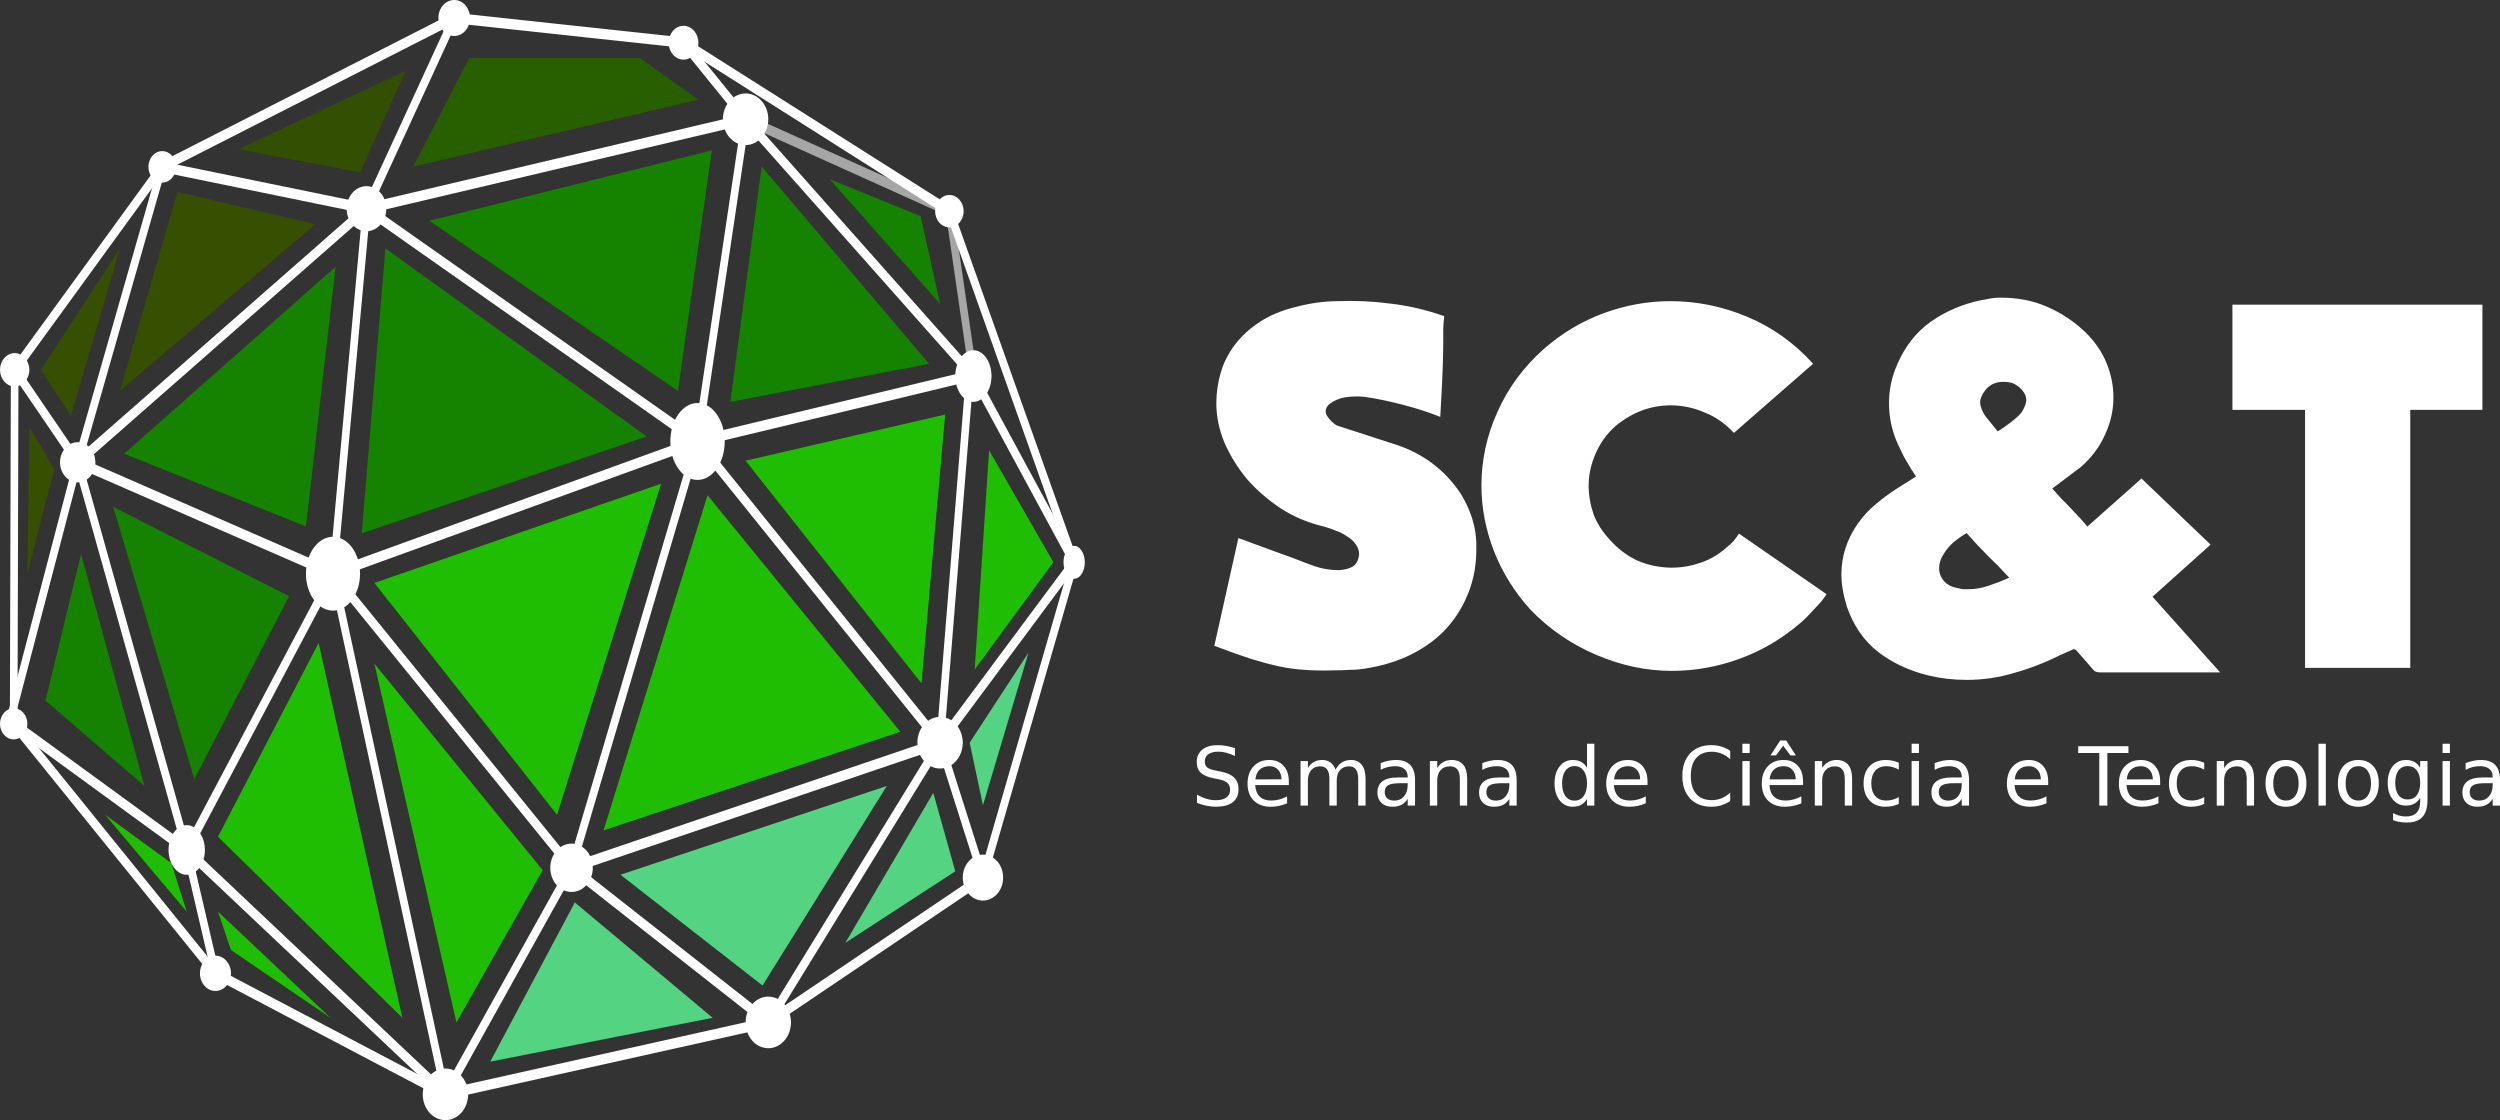 <?xml version="1.0" encoding="UTF-8" standalone="no"?>
<!-- Generator: Adobe Illustrator 16.0.0, SVG Export Plug-In . SVG Version: 6.00 Build 0)  -->

<svg
   xmlns:dc="http://purl.org/dc/elements/1.1/"
   xmlns:cc="http://creativecommons.org/ns#"
   xmlns:rdf="http://www.w3.org/1999/02/22-rdf-syntax-ns#"
   xmlns:svg="http://www.w3.org/2000/svg"
   xmlns="http://www.w3.org/2000/svg"
   xmlns:sodipodi="http://sodipodi.sourceforge.net/DTD/sodipodi-0.dtd"
   xmlns:inkscape="http://www.inkscape.org/namespaces/inkscape"
   version="1.1"
   x="0px"
   y="0px"
   width="722.452"
   height="323.705"
   viewBox="0 0 722.452 323.705"
   enable-background="new 0 0 956.18 323.705"
   xml:space="preserve"
   id="svg189"
   sodipodi:docname="logo.svg"
   inkscape:version="0.92.1 unknown"><rect x="0" y="0" width="722.452" height="323.705" fill="#333333" stroke="none"/><defs
     id="defs193" /><sodipodi:namedview
     pagecolor="#ffffff"
     bordercolor="#666666"
     borderopacity="1"
     objecttolerance="10"
     gridtolerance="10"
     guidetolerance="10"
     inkscape:pageopacity="0"
     inkscape:pageshadow="2"
     inkscape:window-width="1366"
     inkscape:window-height="711"
     id="namedview191"
     showgrid="false"
     fit-margin-top="0"
     fit-margin-left="0"
     fit-margin-right="0"
     fit-margin-bottom="0"
     inkscape:zoom="0.6300644"
     inkscape:cx="431.59763"
     inkscape:cy="-19.633049"
     inkscape:window-x="0"
     inkscape:window-y="0"
     inkscape:window-maximized="1"
     inkscape:current-layer="svg189" /><g
     id="g4887"
     transform="scale(0.733,1)"><g
       id="g4812"><g
         id="triangulos"><polygon
           points="132.28,77.126 120.614,152.126 48.947,131.126 "
           id="polygon2"
           style="fill:#158300" /><polygon
           points="254.947,126.126 151.947,71.792 142.614,154.126 "
           id="polygon4"
           style="fill:#158300" /><polygon
           points="76.614,225.126 113.947,172.292 44.614,146.459 "
           id="polygon6"
           style="fill:#158300" /><polygon
           points="17.947,202.459 56.947,227.126 31.947,160.126 "
           id="polygon8"
           style="fill:#158300" /><polygon
           points="85.947,241.79 158.614,294.123 125.614,185.793 "
           id="polygon10"
           style="fill:#20be02" /><polygon
           points="213.947,251.457 147.614,191.79 179.947,295.457 "
           id="polygon12"
           style="fill:#20be02" /><polygon
           points="147.614,168.458 219.614,235.458 219.947,234.68 260.614,139.791 "
           id="polygon14"
           style="fill:#20be02" /><polygon
           points="124.28,64.794 69.947,55.461 47.28,112.959 "
           id="polygon16"
           style="fill:#364f00" /><polygon
           points="159.947,20.463 141.947,49.792 93.947,43.129 "
           id="polygon18"
           style="fill:#324f02" /><polygon
           points="275.28,28.797 162.947,48.13 184.947,16.797 252.28,16.797 "
           id="polygon20"
           style="fill:#286000" /><polygon
           points="280.614,43.463 267.28,112.959 169.28,63.796 "
           id="polygon22"
           style="fill:#158300" /><polygon
           points="366.28,105.129 300.28,48.13 287.947,116.129 "
           id="polygon24"
           style="fill:#158300" /><polygon
           points="372.614,119.796 363.28,197.462 293.947,133.129 "
           id="polygon26"
           style="fill:#20be02" /><polygon
           points="354.947,211.458 278.947,143.125 237.947,239.958 "
           id="polygon28"
           style="fill:#20be02" /><polygon
           points="349.614,227.126 300.614,284.788 244.614,252.788 "
           id="polygon30"
           style="fill:#54d383" /><polygon
           points="280.947,294.123 226.614,260.788 193.28,306.788 "
           id="polygon32"
           style="fill:#54d383" /><polygon
           points="376.614,251.788 367.947,229.121 333.28,272.454 "
           id="polygon34"
           style="fill:#54d383" /><polygon
           points="415.28,162.458 389.947,130.125 384.28,193.458 "
           id="polygon36"
           style="fill:#20be02" /><polygon
           points="362.947,62.464 327.114,51.797 370.614,87.797 "
           id="polygon38"
           style="fill:#158300" /><polygon
           points="405.502,188.563 387.524,232.701 382.28,214.627 "
           id="polygon40"
           style="fill:#54d383" /><polygon
           points="91.061,274.532 130.28,294.123 85.947,263.449 "
           id="polygon42"
           style="fill:#20be02" /><polygon
           points="73.613,263.449 67.566,249.454 41.446,235.458 "
           id="polygon44"
           style="fill:#20be02" /><polygon
           points="21.446,135.585 10.793,165.792 10.853,162.5 11.566,123.292 "
           id="polygon46"
           style="fill:#364f00" /><polygon
           points="27.946,120.226 47.293,71.792 16.12,106.864 "
           id="polygon48"
           style="fill:#364f00" /></g><line
         stroke-miterlimit="10"
         x1="5.783"
         y1="106.864"
         x2="63.953"
         y2="48.215"
         id="line51"
         style="fill:none;stroke:#ffffff;stroke-width:3;stroke-miterlimit:10;stroke-opacity:1" /><line
         stroke-miterlimit="10"
         x1="63.953"
         y1="48.215"
         x2="179.07"
         y2="5.199"
         id="line53"
         style="fill:none;stroke:#ffffff;stroke-width:3;stroke-miterlimit:10;stroke-opacity:1" /><line
         stroke-miterlimit="10"
         x1="179.07"
         y1="5.199"
         x2="269.475"
         y2="12.344"
         id="line55"
         style="fill:none;stroke:#ffffff;stroke-width:3;stroke-miterlimit:10;stroke-opacity:1" /><line
         stroke-miterlimit="10"
         x1="269.475"
         y1="12.344"
         x2="374.286"
         y2="61.031"
         id="line57"
         style="fill:none;stroke:#ffffff;stroke-width:3;stroke-miterlimit:10;stroke-opacity:1" /><line
         stroke-miterlimit="10"
         x1="374.286"
         y1="61.031"
         x2="423.479"
         y2="162.5"
         id="line59"
         style="fill:none;stroke:#ffffff;stroke-width:3;stroke-miterlimit:10;stroke-opacity:1" /><line
         stroke-miterlimit="10"
         x1="423.479"
         y1="162.5"
         x2="387.524"
         y2="253.606"
         id="line61"
         style="fill:#ffffff;stroke:#ffffff;stroke-width:3;stroke-miterlimit:10;stroke-opacity:1" /><polyline
         stroke-miterlimit="10"
         points="387.524,253.606 302.894,295.458    302.894,295.458 302.894,295.458  "
         id="polyline63"
         style="fill:#ffffff;stroke:#ffffff;stroke-width:3;stroke-miterlimit:10;stroke-opacity:1" /><line
         stroke-miterlimit="10"
         x1="302.894"
         y1="295.458"
         x2="175.613"
         y2="316.247"
         id="line65"
         style="fill:#ffffff;stroke:#ffffff;stroke-width:3;stroke-miterlimit:10;stroke-opacity:1" /><line
         stroke-miterlimit="10"
         x1="175.613"
         y1="316.247"
         x2="84.947"
         y2="281.274"
         id="line67"
         style="fill:none;stroke:#ffffff;stroke-width:3;stroke-miterlimit:10;stroke-opacity:1" /><line
         stroke-miterlimit="10"
         x1="84.947"
         y1="281.274"
         x2="5.396"
         y2="209.166"
         id="line69"
         style="fill:none;stroke:#ffffff;stroke-width:3;stroke-miterlimit:10;stroke-opacity:1" /><line
         stroke-miterlimit="10"
         x1="5.396"
         y1="209.166"
         x2="5.783"
         y2="106.864"
         id="line71"
         style="fill:none;stroke:#ffffff;stroke-width:3;stroke-miterlimit:10;stroke-opacity:1" /><line
         stroke-miterlimit="10"
         x1="5.783"
         y1="106.864"
         x2="30.633"
         y2="133.588"
         id="line73"
         style="fill:none;stroke:#ffffff;stroke-width:3;stroke-miterlimit:10;stroke-opacity:1" /><line
         stroke-miterlimit="10"
         x1="30.633"
         y1="133.588"
         x2="3.613"
         y2="209.166"
         id="line75"
         style="fill:none;stroke:#ffffff;stroke-width:3;stroke-miterlimit:10;stroke-opacity:1" /><line
         stroke-miterlimit="10"
         x1="63.953"
         y1="48.215"
         x2="30.633"
         y2="133.588"
         id="line77"
         style="fill:none;stroke:#ffffff;stroke-width:3;stroke-miterlimit:10;stroke-opacity:1" /><line
         stroke-miterlimit="10"
         x1="30.633"
         y1="133.588"
         x2="144.479"
         y2="60.31"
         id="line79"
         style="fill:none;stroke:#ffffff;stroke-width:3;stroke-miterlimit:10;stroke-opacity:1" /><line
         stroke-miterlimit="10"
         x1="144.479"
         y1="60.31"
         x2="63.953"
         y2="48.215"
         id="line81"
         style="fill:none;stroke:#ffffff;stroke-width:3;stroke-miterlimit:10;stroke-opacity:1" /><line
         stroke-miterlimit="10"
         x1="144.479"
         y1="60.31"
         x2="179.07"
         y2="5.199"
         id="line83"
         style="fill:none;stroke:#ffffff;stroke-width:3;stroke-miterlimit:10;stroke-opacity:1" /><polyline
         stroke-miterlimit="10"
         points="144.479,60.31 293.947,34.463    293.947,34.463  "
         id="polyline85"
         style="fill:none;stroke:#ffffff;stroke-width:3;stroke-miterlimit:10;stroke-opacity:1" /><line
         stroke-miterlimit="10"
         x1="293.947"
         y1="34.463"
         x2="269.475"
         y2="12.344"
         id="line87"
         style="fill:none;stroke:#ffffff;stroke-width:3;stroke-miterlimit:10;stroke-opacity:1" /><line
         stroke-miterlimit="10"
         x1="144.479"
         y1="60.31"
         x2="131.28"
         y2="165.792"
         id="line89"
         style="fill:none;stroke:#ffffff;stroke-width:3;stroke-miterlimit:10;stroke-opacity:1" /><line
         stroke-miterlimit="10"
         x1="131.28"
         y1="165.792"
         x2="30.633"
         y2="133.588"
         id="line91"
         style="fill:none;stroke:#ffffff;stroke-width:3;stroke-miterlimit:10;stroke-opacity:1" /><line
         stroke-miterlimit="10"
         x1="30.633"
         y1="133.588"
         x2="73.613"
         y2="245.624"
         id="line93"
         style="fill:none;stroke:#ffffff;stroke-width:3;stroke-miterlimit:10;stroke-opacity:1" /><line
         stroke-miterlimit="10"
         x1="73.613"
         y1="245.624"
         x2="5.396"
         y2="209.166"
         id="line95"
         style="fill:none;stroke:#ffffff;stroke-width:3;stroke-miterlimit:10;stroke-opacity:1" /><line
         stroke-miterlimit="10"
         x1="73.613"
         y1="245.624"
         x2="131.28"
         y2="165.792"
         id="line97"
         style="fill:none;stroke:#ffffff;stroke-width:3;stroke-miterlimit:10;stroke-opacity:1" /><line
         stroke-miterlimit="10"
         x1="131.28"
         y1="165.792"
         x2="275"
         y2="127.575"
         id="line99"
         style="fill:none;stroke:#ffffff;stroke-width:3;stroke-miterlimit:10;stroke-opacity:1" /><line
         stroke-miterlimit="10"
         x1="275"
         y1="127.575"
         x2="144.479"
         y2="60.31"
         id="line101"
         style="fill:none;stroke:#ffffff;stroke-width:3;stroke-miterlimit:10;stroke-opacity:1" /><line
         stroke-miterlimit="10"
         x1="275"
         y1="127.575"
         x2="293.947"
         y2="34.463"
         id="line103"
         style="fill:none;stroke:#ffffff;stroke-width:3;stroke-miterlimit:10;stroke-opacity:1" /><line
         stroke-miterlimit="10"
         x1="293.947"
         y1="34.463"
         x2="383.753"
         y2="108.671"
         id="line105"
         style="fill:none;stroke:#ffffff;stroke-width:3;stroke-miterlimit:10;stroke-opacity:1" /><polyline
         stroke-miterlimit="10"
         points="383.753,108.671 383.753,108.671    374.286,61.031  "
         id="polyline107"
         style="fill:none;stroke:#ffffff;stroke-width:3;stroke-miterlimit:10;stroke-opacity:0.565" /><line
         stroke-miterlimit="10"
         x1="374.286"
         y1="61.031"
         x2="293.947"
         y2="34.463"
         id="line109"
         style="fill:none;stroke:#ffffff;stroke-width:3;stroke-miterlimit:10;stroke-opacity:0.565" /><polyline
         stroke-miterlimit="10"
         points="275,127.575 382.28,108.671    370.614,214.627  "
         id="polyline111"
         style="fill:none;stroke:#ffffff;stroke-width:3;stroke-miterlimit:10;stroke-opacity:1" /><line
         stroke-miterlimit="10"
         x1="370.614"
         y1="214.627"
         x2="423.479"
         y2="162.5"
         id="line113"
         style="fill:#ffffff;stroke:#ffffff;stroke-width:3;stroke-miterlimit:10;stroke-opacity:1" /><line
         stroke-miterlimit="10"
         x1="423.479"
         y1="162.5"
         x2="383.753"
         y2="108.671"
         id="line115"
         style="fill:none;stroke:#ffffff;stroke-width:3;stroke-miterlimit:10;stroke-opacity:1" /><line
         stroke-miterlimit="10"
         x1="370.614"
         y1="214.627"
         x2="225.327"
         y2="250.774"
         id="line117"
         style="fill:none;stroke:#ffffff;stroke-width:3;stroke-miterlimit:10;stroke-opacity:1" /><line
         stroke-miterlimit="10"
         x1="225.327"
         y1="250.774"
         x2="275"
         y2="127.575"
         id="line119"
         style="fill:none;stroke:#ffffff;stroke-width:3;stroke-miterlimit:10;stroke-opacity:1" /><line
         stroke-miterlimit="10"
         x1="225.327"
         y1="250.774"
         x2="131.28"
         y2="165.792"
         id="line121"
         style="fill:none;stroke:#ffffff;stroke-width:3;stroke-miterlimit:10;stroke-opacity:1" /><line
         stroke-miterlimit="10"
         x1="131.28"
         y1="165.792"
         x2="175.613"
         y2="316.247"
         id="line123"
         style="fill:none;stroke:#ffffff;stroke-width:3;stroke-miterlimit:10;stroke-opacity:1" /><line
         stroke-miterlimit="10"
         x1="175.613"
         y1="316.247"
         x2="225.327"
         y2="250.774"
         id="line125"
         style="fill:#ffffff;stroke:#ffffff;stroke-width:3;stroke-miterlimit:10;stroke-opacity:1" /><line
         stroke-miterlimit="10"
         x1="73.613"
         y1="245.624"
         x2="84.947"
         y2="281.274"
         id="line127"
         style="fill:none;stroke:#ffffff;stroke-width:3;stroke-miterlimit:10;stroke-opacity:1" /><line
         stroke-miterlimit="10"
         x1="73.613"
         y1="245.624"
         x2="175.613"
         y2="316.247"
         id="line129"
         style="fill:none;stroke:#ffffff;stroke-width:3;stroke-miterlimit:10;stroke-opacity:1" /><line
         stroke-miterlimit="10"
         x1="302.894"
         y1="295.458"
         x2="225.327"
         y2="250.774"
         id="line131"
         style="fill:#ffffff;stroke:#ffffff;stroke-width:3;stroke-miterlimit:10;stroke-opacity:1" /><line
         stroke-miterlimit="10"
         x1="302.894"
         y1="295.458"
         x2="370.614"
         y2="214.627"
         id="line133"
         style="fill:#ffffff;stroke:#ffffff;stroke-width:3;stroke-miterlimit:10;stroke-opacity:1" /><line
         stroke-miterlimit="10"
         x1="387.524"
         y1="253.606"
         x2="370.614"
         y2="214.627"
         id="line135"
         style="fill:none;stroke:#ffffff;stroke-width:3;stroke-miterlimit:10;stroke-opacity:1" /><line
         stroke-miterlimit="10"
         x1="370.614"
         y1="214.627"
         x2="275"
         y2="127.575"
         id="line137"
         style="fill:none;stroke:#ffffff;stroke-width:3;stroke-miterlimit:10;stroke-opacity:1" /><g
         id="bolas"><circle
           cx="131.28"
           cy="165.792"
           r="10.667"
           id="circle148"
           style="fill:#ffffff;fill-opacity:1" /><ellipse
           cx="275"
           cy="127.575"
           rx="10.719"
           ry="11.117"
           id="ellipse150"
           style="fill:#ffffff;fill-opacity:1" /><circle
           cx="73.613"
           cy="245.624"
           r="7.164"
           id="circle152"
           style="fill:#ffffff;fill-opacity:1" /><ellipse
           cx="225.327"
           cy="250.774"
           rx="8.38"
           ry="6.987"
           id="ellipse154"
           style="fill:#ffffff;fill-opacity:1" /><ellipse
           cx="370.614"
           cy="214.626"
           rx="8.946"
           ry="7.459"
           id="ellipse156"
           style="fill:#ffffff;fill-opacity:1" /><ellipse
           cx="387.524"
           cy="253.606"
           rx="7.964"
           ry="6.64"
           id="ellipse158"
           style="fill:#ffffff;fill-opacity:1" /><ellipse
           cx="302.894"
           cy="295.457"
           rx="8.946"
           ry="7.459"
           id="ellipse160"
           style="fill:#ffffff;fill-opacity:1" /><ellipse
           cx="175.613"
           cy="316.246"
           rx="8.946"
           ry="7.459"
           id="ellipse162"
           style="fill:#ffffff;fill-opacity:1" /><ellipse
           cx="84.947"
           cy="281.274"
           rx="6.113"
           ry="5.097"
           id="ellipse164"
           style="fill:#ffffff;fill-opacity:1" /><ellipse
           cx="5.397"
           cy="209.166"
           rx="5.397"
           ry="4.499"
           id="ellipse166"
           style="fill:#ffffff;fill-opacity:1" /><ellipse
           cx="30.633"
           cy="133.588"
           rx="6.966"
           ry="5.808"
           id="ellipse168"
           style="fill:#ffffff;fill-opacity:1" /><ellipse
           cx="5.783"
           cy="106.863"
           rx="5.783"
           ry="4.822"
           id="ellipse170"
           style="fill:#ffffff;fill-opacity:1" /><ellipse
           cx="63.953"
           cy="48.215"
           rx="5.45"
           ry="4.544"
           id="ellipse172"
           style="fill:#ffffff;fill-opacity:1" /><ellipse
           cx="179.07"
           cy="5.199"
           rx="6.236"
           ry="5.199"
           id="ellipse174"
           style="fill:#ffffff;fill-opacity:1" /><ellipse
           cx="144.479"
           cy="60.309"
           rx="7.811"
           ry="6.513"
           id="ellipse176"
           style="fill:#ffffff;fill-opacity:1" /><ellipse
           cx="293.947"
           cy="34.463"
           rx="8.946"
           ry="7.459"
           id="ellipse178"
           style="fill:#ffffff;fill-opacity:1" /><ellipse
           cx="374.286"
           cy="61.03"
           rx="5.618"
           ry="4.684"
           id="ellipse180"
           style="fill:#ffffff;fill-opacity:1" /><ellipse
           cx="269.474"
           cy="12.344"
           rx="5.861"
           ry="4.886"
           id="ellipse182"
           style="fill:#ffffff;fill-opacity:1" /><ellipse
           cx="423.479"
           cy="162.499"
           rx="4.199"
           ry="4.751"
           id="ellipse184"
           style="fill:#ffffff;fill-opacity:1" /><ellipse
           cx="383.753"
           cy="108.67"
           rx="7.139"
           ry="7.459"
           id="ellipse186"
           style="fill:#ffffff;fill-opacity:1" /></g></g></g><g
     id="g4893"
     transform="translate(-49.201,-13.71)"><g
       transform="translate(-61.032)"
       id="text4584"
       style="font-style:normal;font-variant:normal;font-weight:bold;font-stretch:normal;font-size:144.776px;line-height:1.25;font-family:'QUARTZO demo';-inkscape-font-specification:'QUARTZO demo, Bold';font-variant-ligatures:normal;font-variant-caps:normal;font-variant-numeric:normal;font-feature-settings:normal;text-align:start;letter-spacing:0px;word-spacing:0px;writing-mode:lr-tb;text-anchor:start;fill:#ffffff;fill-opacity:1;stroke:none;stroke-width:3.619"
       aria-label="SC&amp;T"><path
         d="m 688.4,99.721 c -1.351,0 -2.653,0.144 -3.908,0.434 -1.255,0.193 -2.461,0.435 -3.619,0.725 -5.501,1.448 -10.23,3.764 -14.188,6.949 -3.861,3.185 -6.805,7.432 -8.832,12.74 -1.158,3.185 -1.738,6.37 -1.738,9.555 0,4.247 0.87,8.253 2.607,12.018 0.483,1.062 1.061,2.268 1.736,3.619 0.772,1.255 1.544,2.557 2.316,3.908 0.193,0.193 0.387,0.483 0.58,0.869 0.193,0.29 0.385,0.58 0.578,0.869 l -5.502,3.475 c -2.123,1.351 -4.15,2.846 -6.08,4.486 -1.93,1.544 -3.715,3.475 -5.355,5.791 -3.089,4.536 -4.633,9.363 -4.633,14.479 0,2.896 0.53,6.032 1.592,9.41 1.93,5.501 4.923,9.844 8.977,13.029 4.15,3.185 8.975,5.453 14.477,6.805 3.571,0.869 7.288,1.303 11.148,1.303 4.729,0 9.314,-0.674 13.754,-2.025 4.536,-1.255 9.023,-2.993 13.463,-5.213 l 3.91,-1.736 c 0,0.193 0.144,0.289 0.434,0.289 l 5.068,5.791 c 0.29,0.483 0.964,0.725 2.025,0.725 h 34.602 l -19.545,-21.861 16.795,-15.057 -19.979,-19.111 -15.637,13.898 c -1.351,-1.641 -2.653,-3.089 -3.908,-4.344 -1.158,-1.255 -2.414,-2.557 -3.766,-3.908 l -2.461,-2.75 8.252,-6.227 c 3.089,-2.702 5.405,-5.791 6.949,-9.266 1.641,-3.475 2.463,-7.093 2.463,-10.857 0,-3.378 -0.676,-6.709 -2.027,-9.99 -1.351,-3.282 -3.428,-6.274 -6.227,-8.977 -3.282,-3.089 -6.948,-5.501 -11.002,-7.238 -3.957,-1.737 -8.398,-2.605 -13.32,-2.605 z m -191.49,1.014 c -3.957,0 -8.108,0.578 -12.451,1.736 -3.957,0.965 -7.384,2.413 -10.279,4.344 -2.799,1.834 -5.163,4.006 -7.094,6.516 -1.834,2.413 -3.184,5.067 -4.053,7.963 -0.869,2.896 -1.305,5.886 -1.305,8.975 0,3.764 0.772,7.529 2.316,11.293 1.641,3.764 3.813,7.287 6.516,10.568 2.799,3.185 6.082,6.034 9.846,8.543 3.764,2.413 7.913,4.149 12.449,5.211 1.062,0.29 2.172,0.676 3.33,1.158 1.158,0.386 2.22,0.916 3.186,1.592 1.062,0.579 1.93,1.353 2.605,2.318 0.676,0.869 1.014,1.881 1.014,3.039 -0.193,1.641 -0.819,2.799 -1.881,3.475 -1.062,0.579 -2.366,0.917 -3.91,1.014 -2.509,0 -4.874,-0.386 -7.094,-1.158 -2.123,-0.772 -4.296,-1.592 -6.516,-2.461 l -6.803,-2.461 c -1.448,-0.579 -2.896,-1.111 -4.344,-1.594 -1.448,-0.579 -2.896,-1.109 -4.344,-1.592 l -6.949,31.127 c 4.343,1.641 7.866,2.895 10.568,3.764 2.799,0.869 5.501,1.593 8.107,2.172 2.22,0.483 4.682,0.821 7.385,1.014 2.702,0.193 5.501,0.241 8.396,0.145 1.544,0 2.993,-0.048 4.344,-0.145 1.351,0 2.363,-0.048 3.039,-0.145 4.922,-0.579 9.459,-1.785 13.609,-3.619 4.247,-1.93 7.865,-4.393 10.857,-7.385 2.992,-3.089 5.308,-6.659 6.949,-10.713 1.737,-4.15 2.559,-8.783 2.463,-13.898 0,-3.475 -0.628,-6.757 -1.883,-9.846 -1.158,-3.089 -2.799,-5.887 -4.922,-8.396 -2.123,-2.606 -4.634,-4.874 -7.529,-6.805 -2.896,-1.93 -6.08,-3.427 -9.555,-4.488 l -16.504,-5.355 c -1.062,-0.676 -1.98,-1.594 -2.752,-2.752 -0.676,-1.158 -0.482,-2.266 0.58,-3.328 1.351,-1.062 2.896,-1.738 4.633,-2.027 1.834,-0.29 3.716,-0.338 5.646,-0.145 3.378,0.483 7.093,1.255 11.146,2.316 4.054,1.062 7.624,2.22 10.713,3.475 0.386,-6.563 0.628,-11.438 0.725,-14.623 0.097,-3.282 0.145,-5.694 0.145,-7.238 v -3.619 c 0,-0.772 0.096,-1.98 0.289,-3.621 -5.212,-1.834 -10.375,-3.04 -15.49,-3.619 -5.019,-0.676 -10.086,-0.916 -15.201,-0.723 z m 96.01,0 c -6.467,0 -12.886,1.158 -19.256,3.475 -6.274,2.316 -12.017,5.743 -17.229,10.279 -5.888,5.212 -10.376,11.291 -13.465,18.24 -3.089,6.853 -4.633,13.948 -4.633,21.283 0,6.37 1.206,12.691 3.619,18.965 2.413,6.177 5.937,11.824 10.57,16.939 5.405,5.598 11.726,9.941 18.965,13.029 7.239,3.089 14.526,4.633 21.861,4.633 6.66,0 13.175,-1.158 19.545,-3.475 6.37,-2.316 12.209,-5.743 17.518,-10.279 0.483,-0.386 1.063,-0.916 1.738,-1.592 0.772,-0.772 1.494,-1.544 2.17,-2.316 0.772,-0.772 1.496,-1.544 2.172,-2.316 0.676,-0.869 1.208,-1.593 1.594,-2.172 l -25.336,-17.518 c -0.29,0.483 -0.774,1.159 -1.449,2.027 -0.676,0.772 -1.35,1.398 -2.025,1.881 -2.22,2.027 -4.73,3.523 -7.529,4.488 -2.799,0.965 -5.597,1.447 -8.396,1.447 -3.282,0 -6.466,-0.626 -9.555,-1.881 -3.089,-1.351 -5.839,-3.38 -8.252,-6.082 -2.123,-2.22 -3.718,-4.68 -4.779,-7.383 -0.965,-2.799 -1.447,-5.597 -1.447,-8.396 0,-3.089 0.676,-6.177 2.027,-9.266 1.351,-3.089 3.282,-5.743 5.791,-7.963 4.826,-3.957 10.135,-5.936 15.926,-5.936 3.282,0 6.514,0.676 9.699,2.027 3.185,1.255 6.032,3.233 8.541,5.936 l 22.875,-19.98 c -5.501,-6.081 -11.871,-10.615 -19.109,-13.607 -7.142,-2.992 -14.526,-4.488 -22.15,-4.488 z m 162.438,1.014 v 30.402 h 20.992 v 74.559 h 30.404 v -74.559 h 20.848 v -30.402 z m -66.088,22.295 c 0.579,0 1.351,0.096 2.316,0.289 1.255,0.483 2.269,1.207 3.041,2.172 0.772,0.869 1.158,1.785 1.158,2.75 0,0.579 -0.146,1.207 -0.436,1.883 -0.29,0.676 -0.628,1.304 -1.014,1.883 -0.772,0.869 -1.784,1.785 -3.039,2.75 -1.255,0.965 -2.509,1.833 -3.764,2.605 l -3.621,-4.488 c -0.386,-0.579 -0.722,-1.205 -1.012,-1.881 -0.29,-0.772 -0.436,-1.448 -0.436,-2.027 0,-1.062 0.482,-2.22 1.447,-3.475 1.255,-1.641 3.041,-2.461 5.357,-2.461 z m -10.713,43.723 c 1.93,2.22 3.957,4.39 6.08,6.514 2.123,2.027 4.198,4.151 6.225,6.371 -1.93,0.869 -3.909,1.641 -5.936,2.316 -1.93,0.676 -3.909,1.014 -5.936,1.014 h -1.447 c -0.483,-0.097 -0.965,-0.193 -1.447,-0.289 -1.737,-0.29 -3.09,-0.966 -4.055,-2.027 -0.965,-1.158 -1.447,-2.412 -1.447,-3.764 0,-1.351 0.434,-2.703 1.303,-4.055 0.676,-1.158 1.592,-2.268 2.75,-3.33 1.255,-1.062 2.559,-1.978 3.91,-2.75 z"
         id="path4734"
         style="fill:#ffffff;fill-opacity:1;stroke-width:3.619"
         inkscape:original="M 688.40039 99.720703 C 687.04915 99.720703 685.74691 99.864747 684.49219 100.1543 C 683.23746 100.34733 682.03125 100.58935 680.87305 100.87891 C 675.37156 102.32667 670.64275 104.64305 666.68555 107.82812 C 662.82485 111.01319 659.88038 115.25991 657.85352 120.56836 C 656.6953 123.75343 656.11523 126.93798 656.11523 130.12305 C 656.11523 134.36981 656.98534 138.37645 658.72266 142.14062 C 659.20524 143.20232 659.78336 144.40853 660.45898 145.75977 C 661.23112 147.01449 662.00325 148.31673 662.77539 149.66797 C 662.96842 149.86101 663.16244 150.15104 663.35547 150.53711 C 663.5485 150.82666 663.74055 151.1167 663.93359 151.40625 L 658.43164 154.88086 C 656.30826 156.2321 654.28191 157.72639 652.35156 159.36719 C 650.42122 160.91147 648.63689 162.84179 646.99609 165.1582 C 643.90754 169.69452 642.36328 174.52131 642.36328 179.63672 C 642.36328 182.53224 642.89338 185.66877 643.95508 189.04688 C 645.88542 194.54836 648.87791 198.89111 652.93164 202.07617 C 657.08189 205.26125 661.90672 207.52962 667.4082 208.88086 C 670.97934 209.74952 674.69595 210.18359 678.55664 210.18359 C 683.28599 210.18359 687.87075 209.50945 692.31055 208.1582 C 696.84686 206.90348 701.33364 205.16521 705.77344 202.94531 L 709.68359 201.20898 C 709.68359 201.40202 709.82763 201.49805 710.11719 201.49805 L 715.18555 207.28906 C 715.4751 207.77165 716.14925 208.01367 717.21094 208.01367 L 751.8125 208.01367 L 732.26758 186.15234 L 749.0625 171.0957 L 729.08398 151.98438 L 713.44727 165.88281 C 712.09602 164.24202 710.79378 162.79379 709.53906 161.53906 C 708.38086 160.28434 707.12468 158.9821 705.77344 157.63086 L 703.3125 154.88086 L 711.56445 148.6543 C 714.65301 145.95182 716.96939 142.8633 718.51367 139.38867 C 720.15447 135.91405 720.97656 132.29542 720.97656 128.53125 C 720.97656 125.15314 720.30047 121.8226 718.94922 118.54102 C 717.59798 115.25942 715.52166 112.26693 712.72266 109.56445 C 709.44107 106.4759 705.77443 104.06349 701.7207 102.32617 C 697.76349 100.58886 693.32277 99.720703 688.40039 99.720703 z M 496.91016 100.73438 C 492.95295 100.73438 488.80226 101.3125 484.45898 102.4707 C 480.50177 103.43588 477.0752 104.88411 474.17969 106.81445 C 471.38068 108.64828 469.01628 110.82063 467.08594 113.33008 C 465.2521 115.74301 463.90186 118.39745 463.0332 121.29297 C 462.16455 124.18849 461.72852 127.17902 461.72852 130.26758 C 461.72852 134.03175 462.50065 137.79637 464.04492 141.56055 C 465.68572 145.32472 467.85806 148.84732 470.56055 152.12891 C 473.35955 155.31398 476.64208 158.16242 480.40625 160.67188 C 484.17042 163.0848 488.31916 164.82112 492.85547 165.88281 C 493.91716 166.17237 495.02734 166.55843 496.18555 167.04102 C 497.34375 167.42708 498.40592 167.95719 499.37109 168.63281 C 500.43279 169.21192 501.30094 169.986 501.97656 170.95117 C 502.65218 171.81983 502.99023 172.83203 502.99023 173.99023 C 502.7972 175.63103 502.17107 176.78922 501.10938 177.46484 C 500.04769 178.04395 498.7435 178.382 497.19922 178.47852 C 494.68977 178.47852 492.32537 178.09245 490.10547 177.32031 C 487.98209 176.54817 485.80974 175.72803 483.58984 174.85938 L 476.78711 172.39844 C 475.33935 171.81933 473.89111 171.28727 472.44336 170.80469 C 470.9956 170.22559 469.54737 169.69548 468.09961 169.21289 L 461.15039 200.33984 C 465.49367 201.98064 469.01626 203.23486 471.71875 204.10352 C 474.51775 204.97217 477.22021 205.69628 479.82617 206.27539 C 482.04607 206.75798 484.50846 207.09603 487.21094 207.28906 C 489.91342 207.4821 492.7119 207.53011 495.60742 207.43359 C 497.1517 207.43359 498.59993 207.38558 499.95117 207.28906 C 501.30242 207.28906 502.31461 207.24105 502.99023 207.14453 C 507.91261 206.56543 512.44936 205.35922 516.59961 203.52539 C 520.84637 201.59504 524.465 199.13266 527.45703 196.14062 C 530.44907 193.05207 532.76546 189.48146 534.40625 185.42773 C 536.14356 181.27749 536.96565 176.64472 536.86914 171.5293 C 536.86914 168.05468 536.24105 164.77215 534.98633 161.68359 C 533.82812 158.59504 532.18783 155.79656 530.06445 153.28711 C 527.94107 150.68114 525.43068 148.41277 522.53516 146.48242 C 519.63964 144.55208 516.45509 143.05583 512.98047 141.99414 L 496.47656 136.63867 C 495.41488 135.96305 494.49675 135.04493 493.72461 133.88672 C 493.04899 132.72851 493.243 131.62029 494.30469 130.55859 C 495.65593 129.4969 497.20019 128.8208 498.9375 128.53125 C 500.77133 128.2417 502.65364 128.19369 504.58398 128.38672 C 507.96209 128.86931 511.67674 129.64143 515.73047 130.70312 C 519.7842 131.76481 523.35481 132.92301 526.44336 134.17773 C 526.82943 127.61455 527.07145 122.73975 527.16797 119.55469 C 527.26449 116.2731 527.3125 113.86069 527.3125 112.31641 L 527.3125 108.69727 C 527.3125 107.92513 527.40853 106.71697 527.60156 105.07617 C 522.38963 103.24235 517.22675 102.03613 512.11133 101.45703 C 507.09243 100.7814 502.02557 100.54133 496.91016 100.73438 z M 592.91992 100.73438 C 586.45326 100.73438 580.0342 101.89257 573.66406 104.20898 C 567.39044 106.5254 561.64748 109.95197 556.43555 114.48828 C 550.54799 119.70021 546.05926 125.77927 542.9707 132.72852 C 539.88215 139.58124 538.33789 146.67641 538.33789 154.01172 C 538.33789 160.38186 539.5441 166.70294 541.95703 172.97656 C 544.36996 179.15367 547.89451 184.8006 552.52734 189.91602 C 557.93231 195.51402 564.25339 199.85676 571.49219 202.94531 C 578.73099 206.03387 586.0182 207.57812 593.35352 207.57812 C 600.01321 207.57812 606.5283 206.41993 612.89844 204.10352 C 619.26858 201.7871 625.10756 198.36053 630.41602 193.82422 C 630.8986 193.43815 631.47868 192.90804 632.1543 192.23242 C 632.92644 191.46028 633.6486 190.68815 634.32422 189.91602 C 635.09636 189.14388 635.82047 188.37175 636.49609 187.59961 C 637.17171 186.73096 637.70377 186.00684 638.08984 185.42773 L 612.75391 167.91016 C 612.46435 168.39274 611.98031 169.06884 611.30469 169.9375 C 610.62907 170.70963 609.95492 171.33577 609.2793 171.81836 C 607.0594 173.84523 604.54901 175.34147 601.75 176.30664 C 598.951 177.27181 596.15252 177.75391 593.35352 177.75391 C 590.07193 177.75391 586.88738 177.12777 583.79883 175.87305 C 580.71027 174.52181 577.95981 172.4935 575.54688 169.79102 C 573.4235 167.57112 571.82927 165.11068 570.76758 162.4082 C 569.8024 159.6092 569.32031 156.81072 569.32031 154.01172 C 569.32031 150.92317 569.99641 147.83465 571.34766 144.74609 C 572.6989 141.65754 574.62923 139.0031 577.13867 136.7832 C 581.96454 132.82599 587.27341 130.84766 593.06445 130.84766 C 596.34604 130.84766 599.5786 131.52376 602.76367 132.875 C 605.94874 134.12973 608.79523 136.10806 611.30469 138.81055 L 634.17969 118.83008 C 628.6782 112.74948 622.30911 108.21469 615.07031 105.22266 C 607.92803 102.23062 600.54479 100.73437 592.91992 100.73438 z M 755.35742 101.74805 L 755.35742 132.15039 L 776.34961 132.15039 L 776.34961 206.70898 L 806.75391 206.70898 L 806.75391 132.15039 L 827.60156 132.15039 L 827.60156 101.74805 L 755.35742 101.74805 z M 689.26953 124.04297 C 689.84863 124.04297 690.62076 124.139 691.58594 124.33203 C 692.84066 124.81462 693.85481 125.53873 694.62695 126.50391 C 695.39909 127.37257 695.78516 128.28873 695.78516 129.25391 C 695.78516 129.83301 695.63916 130.4611 695.34961 131.13672 C 695.06006 131.81235 694.72201 132.44043 694.33594 133.01953 C 693.5638 133.88818 692.5516 134.80436 691.29688 135.76953 C 690.04215 136.7347 688.78793 137.60286 687.5332 138.375 L 683.91211 133.88672 C 683.52604 133.30761 683.18994 132.68148 682.90039 132.00586 C 682.61084 131.23372 682.46484 130.55762 682.46484 129.97852 C 682.46484 128.91682 682.94694 127.75863 683.91211 126.50391 C 685.16683 124.86311 686.95311 124.04297 689.26953 124.04297 z M 678.55664 167.76562 C 680.48698 169.98552 682.51333 172.15592 684.63672 174.2793 C 686.7601 176.30616 688.83447 178.4305 690.86133 180.65039 C 688.93098 181.51905 686.95264 182.29118 684.92578 182.9668 C 682.99543 183.64242 681.0171 183.98047 678.99023 183.98047 L 677.54297 183.98047 C 677.06038 183.88396 676.57829 183.78793 676.0957 183.69141 C 674.3584 183.40185 673.00619 182.72575 672.04102 181.66406 C 671.07584 180.50586 670.59375 179.25164 670.59375 177.90039 C 670.59375 176.54915 671.02783 175.19694 671.89648 173.8457 C 672.5721 172.68749 673.48827 171.57731 674.64648 170.51562 C 675.9012 169.45393 677.20539 168.53776 678.55664 167.76562 z "
         inkscape:radius="0"
         sodipodi:type="inkscape:offset" /></g><g
       transform="translate(-60.855)"
       id="text4590"
       style="font-style:normal;font-weight:normal;font-size:23.534px;line-height:1.25;font-family:sans-serif;letter-spacing:0px;word-spacing:0px;fill:#ffffff;fill-opacity:1;stroke:none;stroke-width:0.588"
       aria-label="Semana de Ciência e Tecnologia"><path
         d="m 624.514,227.686 -2.816,4.32 h 1.598 l 2.068,-2.814 2.068,2.814 h 1.598 l -2.814,-4.32 z m -55.836,0.943 v 6.963 c -0.444,-0.766 -1.008,-1.333 -1.689,-1.701 -0.674,-0.375 -1.488,-0.562 -2.438,-0.562 -1.555,10e-6 -2.822,0.62 -3.803,1.861 -0.973,1.241 -1.459,2.874 -1.459,4.896 0,2.022 0.486,3.653 1.459,4.895 0.981,1.241 2.248,1.861 3.803,1.861 0.95,0 1.763,-0.183 2.438,-0.551 0.682,-0.375 1.245,-0.947 1.689,-1.713 v 1.93 h 2.113 v -17.879 z m 44.896,0 v 2.676 h 2.113 v -2.676 z m 48.906,0 v 2.676 h 2.115 v -2.676 z m 117.582,0 v 17.879 h 2.113 v -17.879 z m 35.852,0 v 2.676 h 2.115 v -2.676 z m -354.004,0.412 c -1.877,0 -3.351,0.437 -4.424,1.311 -1.065,0.873 -1.598,2.069 -1.598,3.586 0,1.31 0.386,2.333 1.16,3.068 0.774,0.735 2.026,1.274 3.758,1.619 l 1.414,0.277 c 1.18,0.237 2.026,0.593 2.539,1.068 0.521,0.475 0.781,1.134 0.781,1.977 0,0.965 -0.36,1.708 -1.08,2.229 -0.72,0.521 -1.743,0.781 -3.068,0.781 -0.873,0 -1.762,-0.134 -2.666,-0.402 -0.904,-0.268 -1.827,-0.667 -2.77,-1.195 V 245.75 c 0.981,0.36 1.926,0.633 2.838,0.816 0.919,0.184 1.786,0.275 2.598,0.275 2.153,0 3.786,-0.429 4.896,-1.287 1.119,-0.858 1.678,-2.119 1.678,-3.781 0,-1.394 -0.415,-2.505 -1.242,-3.332 -0.82,-0.835 -2.095,-1.417 -3.826,-1.746 l -1.402,-0.287 c -1.272,-0.237 -2.138,-0.549 -2.598,-0.932 -0.452,-0.391 -0.678,-0.964 -0.678,-1.723 0,-0.904 0.342,-1.601 1.023,-2.092 0.689,-0.49 1.666,-0.736 2.93,-0.736 0.728,0 1.482,0.104 2.264,0.311 0.781,0.207 1.613,0.522 2.494,0.943 v -2.264 c -0.873,-0.291 -1.727,-0.511 -2.562,-0.656 -0.835,-0.146 -1.655,-0.219 -2.459,-0.219 z m 142.689,0 c -2.597,0 -4.643,0.797 -6.137,2.391 -1.494,1.586 -2.24,3.758 -2.24,6.516 0,2.75 0.746,4.922 2.24,6.516 1.494,1.586 3.54,2.379 6.137,2.379 1.011,0 1.969,-0.138 2.873,-0.414 0.912,-0.276 1.772,-0.689 2.584,-1.24 v -2.426 c -0.781,0.728 -1.615,1.273 -2.504,1.633 -0.881,0.36 -1.82,0.539 -2.816,0.539 -1.961,0 -3.462,-0.596 -4.504,-1.791 -1.042,-1.203 -1.562,-2.935 -1.562,-5.195 0,-2.268 0.521,-3.998 1.562,-5.193 1.042,-1.203 2.543,-1.805 4.504,-1.805 0.996,0 1.935,0.181 2.816,0.541 0.889,0.36 1.722,0.903 2.504,1.631 v -2.447 c -0.797,-0.544 -1.651,-0.951 -2.562,-1.219 -0.904,-0.276 -1.868,-0.414 -2.895,-0.414 z m 106.02,0.311 v 1.953 h 6.09 v 15.203 h 2.334 v -15.203 h 6.09 v -1.953 z m -233.736,3.977 c -1.931,0 -3.466,0.62 -4.607,1.861 -1.134,1.233 -1.701,2.903 -1.701,5.01 0,2.038 0.598,3.655 1.793,4.85 1.203,1.195 2.832,1.793 4.885,1.793 0.82,0 1.627,-0.083 2.424,-0.252 0.797,-0.169 1.574,-0.415 2.332,-0.736 v -2 c -0.751,0.398 -1.509,0.697 -2.275,0.896 -0.758,0.199 -1.543,0.299 -2.355,0.299 -1.402,0 -2.496,-0.378 -3.285,-1.137 -0.781,-0.766 -1.219,-1.876 -1.311,-3.332 h 9.721 v -1.035 c 0,-1.915 -0.504,-3.428 -1.516,-4.539 -1.004,-1.118 -2.372,-1.678 -4.104,-1.678 z m 15.273,0 c -0.927,10e-6 -1.728,0.187 -2.402,0.562 -0.674,0.375 -1.254,0.959 -1.736,1.748 v -2 h -2.125 v 12.869 h 2.125 v -7.273 c 0,-1.249 0.319,-2.237 0.955,-2.965 0.636,-0.735 1.494,-1.104 2.574,-1.104 0.912,0 1.585,0.299 2.021,0.896 0.437,0.59 0.656,1.505 0.656,2.746 v 7.699 h 2.125 v -7.273 c 0,-1.256 0.317,-2.249 0.953,-2.977 0.636,-0.728 1.502,-1.092 2.598,-1.092 0.896,0 1.563,0.299 2,0.896 0.437,0.598 0.654,1.513 0.654,2.746 v 7.699 h 2.127 v -7.768 c 0,-1.731 -0.364,-3.063 -1.092,-3.998 -0.728,-0.942 -1.763,-1.414 -3.104,-1.414 -0.996,0 -1.86,0.226 -2.596,0.678 -0.735,0.452 -1.368,1.154 -1.896,2.104 -0.314,-0.904 -0.802,-1.593 -1.461,-2.068 -0.651,-0.475 -1.442,-0.713 -2.377,-0.713 z m 21.27,0 c -0.689,0 -1.397,0.077 -2.125,0.23 -0.728,0.146 -1.48,0.367 -2.254,0.666 v 1.953 c 0.644,-0.352 1.315,-0.617 2.012,-0.793 0.697,-0.176 1.413,-0.264 2.148,-0.264 1.157,0 2.054,0.268 2.689,0.805 0.644,0.529 0.965,1.279 0.965,2.252 v 0.207 h -2.965 c -1.923,0 -3.371,0.368 -4.344,1.104 -0.965,0.735 -1.447,1.826 -1.447,3.273 0,1.241 0.386,2.233 1.16,2.977 0.781,0.735 1.831,1.104 3.148,1.104 1.042,0 1.924,-0.183 2.645,-0.551 0.72,-0.375 1.32,-0.955 1.803,-1.736 v 1.953 h 2.115 v -7.342 c 0,-1.961 -0.46,-3.425 -1.379,-4.391 -0.919,-0.965 -2.31,-1.447 -4.172,-1.447 z m 16.123,0 c -0.896,0 -1.689,0.191 -2.379,0.574 -0.682,0.383 -1.276,0.963 -1.781,1.736 v -2 h -2.125 v 12.869 h 2.125 v -7.273 c 0,-1.256 0.329,-2.249 0.988,-2.977 0.659,-0.728 1.56,-1.092 2.701,-1.092 0.95,0 1.662,0.303 2.137,0.908 0.475,0.605 0.713,1.516 0.713,2.734 v 7.699 h 2.113 v -7.768 c 0,-1.777 -0.378,-3.122 -1.137,-4.033 -0.758,-0.919 -1.877,-1.379 -3.355,-1.379 z m 13.25,0 c -0.689,0 -1.399,0.077 -2.127,0.23 -0.728,0.146 -1.478,0.367 -2.252,0.666 v 1.953 c 0.644,-0.352 1.315,-0.617 2.012,-0.793 0.697,-0.176 1.413,-0.264 2.148,-0.264 1.157,0 2.054,0.268 2.689,0.805 0.644,0.529 0.965,1.279 0.965,2.252 v 0.207 h -2.965 c -1.923,0 -3.371,0.368 -4.344,1.104 -0.965,0.735 -1.447,1.826 -1.447,3.273 0,1.241 0.386,2.233 1.16,2.977 0.781,0.735 1.831,1.104 3.148,1.104 1.042,0 1.922,-0.183 2.643,-0.551 0.72,-0.375 1.322,-0.955 1.805,-1.736 v 1.953 h 2.113 v -7.342 c 0,-1.961 -0.46,-3.425 -1.379,-4.391 -0.919,-0.965 -2.308,-1.447 -4.17,-1.447 z m 37.736,0 c -1.931,10e-6 -3.466,0.62 -4.607,1.861 -1.134,1.233 -1.701,2.903 -1.701,5.01 0,2.038 0.598,3.655 1.793,4.85 1.203,1.195 2.832,1.793 4.885,1.793 0.82,0 1.627,-0.083 2.424,-0.252 0.797,-0.169 1.576,-0.415 2.334,-0.736 v -2 c -0.751,0.398 -1.509,0.697 -2.275,0.896 -0.758,0.199 -1.545,0.299 -2.357,0.299 -1.402,0 -2.496,-0.378 -3.285,-1.137 -0.781,-0.766 -1.219,-1.876 -1.311,-3.332 h 9.721 v -1.035 c 0,-1.915 -0.504,-3.428 -1.516,-4.539 -1.004,-1.118 -2.372,-1.678 -4.104,-1.678 z m 44.955,0 c -1.931,10e-6 -3.466,0.62 -4.607,1.861 -1.134,1.233 -1.701,2.903 -1.701,5.01 0,2.038 0.598,3.655 1.793,4.85 1.203,1.195 2.83,1.793 4.883,1.793 0.82,0 1.629,-0.083 2.426,-0.252 0.797,-0.169 1.574,-0.415 2.332,-0.736 v -2 c -0.751,0.398 -1.509,0.697 -2.275,0.896 -0.758,0.199 -1.543,0.299 -2.355,0.299 -1.402,0 -2.498,-0.378 -3.287,-1.137 -0.781,-0.766 -1.217,-1.876 -1.309,-3.332 h 9.721 v -1.035 c 0,-1.915 -0.504,-3.428 -1.516,-4.539 -1.004,-1.118 -2.372,-1.678 -4.104,-1.678 z m 15.295,0 c -0.896,0 -1.689,0.191 -2.379,0.574 -0.682,0.383 -1.276,0.963 -1.781,1.736 v -2 H 634.5 v 12.869 h 2.125 v -7.273 c 0,-1.256 0.329,-2.249 0.988,-2.977 0.659,-0.728 1.56,-1.092 2.701,-1.092 0.95,0 1.662,0.303 2.137,0.908 0.475,0.605 0.713,1.516 0.713,2.734 v 7.699 h 2.115 v -7.768 c 0,-1.777 -0.38,-3.122 -1.139,-4.033 -0.758,-0.919 -1.877,-1.379 -3.355,-1.379 z m 14.283,0 c -2.007,10e-6 -3.587,0.602 -4.744,1.805 -1.149,1.203 -1.725,2.854 -1.725,4.953 0,2.068 0.571,3.712 1.713,4.93 1.141,1.218 2.681,1.826 4.619,1.826 0.712,0 1.384,-0.069 2.012,-0.207 0.636,-0.138 1.248,-0.345 1.838,-0.621 v -1.953 c -0.598,0.329 -1.199,0.58 -1.805,0.748 -0.598,0.161 -1.202,0.24 -1.814,0.24 -1.371,0 -2.437,-0.433 -3.195,-1.299 -0.758,-0.873 -1.139,-2.094 -1.139,-3.664 0,-1.571 0.38,-2.789 1.139,-3.654 0.758,-0.873 1.824,-1.311 3.195,-1.311 0.613,0 1.217,0.083 1.814,0.252 0.605,0.161 1.207,0.407 1.805,0.736 v -1.977 c -0.582,-0.268 -1.184,-0.467 -1.805,-0.598 -0.621,-0.138 -1.257,-0.207 -1.908,-0.207 z m 18.457,0 c -0.689,0 -1.399,0.077 -2.127,0.23 -0.728,0.146 -1.478,0.367 -2.252,0.666 v 1.953 c 0.644,-0.352 1.315,-0.617 2.012,-0.793 0.697,-0.176 1.413,-0.264 2.148,-0.264 1.157,0 2.054,0.268 2.689,0.805 0.644,0.529 0.965,1.279 0.965,2.252 v 0.207 h -2.965 c -1.923,0 -3.371,0.368 -4.344,1.104 -0.965,0.735 -1.449,1.826 -1.449,3.273 0,1.241 0.388,2.233 1.162,2.977 0.781,0.735 1.831,1.104 3.148,1.104 1.042,0 1.922,-0.183 2.643,-0.551 0.72,-0.375 1.322,-0.955 1.805,-1.736 v 1.953 h 2.113 v -7.342 c 0,-1.961 -0.46,-3.425 -1.379,-4.391 -0.919,-0.965 -2.308,-1.447 -4.17,-1.447 z m 22.799,0 c -1.931,10e-6 -3.468,0.62 -4.609,1.861 -1.134,1.233 -1.699,2.903 -1.699,5.01 0,2.038 0.596,3.655 1.791,4.85 1.203,1.195 2.832,1.793 4.885,1.793 0.82,0 1.627,-0.083 2.424,-0.252 0.797,-0.169 1.576,-0.415 2.334,-0.736 v -2 c -0.751,0.398 -1.509,0.697 -2.275,0.896 -0.758,0.199 -1.543,0.299 -2.355,0.299 -1.402,0 -2.498,-0.378 -3.287,-1.137 -0.781,-0.766 -1.219,-1.876 -1.311,-3.332 h 9.723 v -1.035 c 0,-1.915 -0.506,-3.428 -1.518,-4.539 -1.004,-1.118 -2.37,-1.678 -4.102,-1.678 z m 32.359,0 c -1.931,10e-6 -3.466,0.62 -4.607,1.861 -1.134,1.233 -1.701,2.903 -1.701,5.01 0,2.038 0.598,3.655 1.793,4.85 1.203,1.195 2.83,1.793 4.883,1.793 0.82,0 1.629,-0.083 2.426,-0.252 0.797,-0.169 1.574,-0.415 2.332,-0.736 v -2 c -0.751,0.398 -1.509,0.697 -2.275,0.896 -0.758,0.199 -1.543,0.299 -2.355,0.299 -1.402,0 -2.498,-0.378 -3.287,-1.137 -0.781,-0.766 -1.219,-1.876 -1.311,-3.332 h 9.723 v -1.035 c 0,-1.915 -0.506,-3.428 -1.518,-4.539 -1.004,-1.118 -2.37,-1.678 -4.102,-1.678 z m 14.641,0 c -2.007,10e-6 -3.589,0.602 -4.746,1.805 -1.149,1.203 -1.725,2.854 -1.725,4.953 0,2.068 0.571,3.712 1.713,4.93 1.141,1.218 2.681,1.826 4.619,1.826 0.712,0 1.384,-0.069 2.012,-0.207 0.636,-0.138 1.248,-0.345 1.838,-0.621 v -1.953 c -0.598,0.329 -1.199,0.58 -1.805,0.748 -0.598,0.161 -1.202,0.24 -1.814,0.24 -1.371,0 -2.437,-0.433 -3.195,-1.299 -0.758,-0.873 -1.137,-2.094 -1.137,-3.664 0,-1.571 0.378,-2.789 1.137,-3.654 0.758,-0.873 1.824,-1.311 3.195,-1.311 0.613,0 1.217,0.083 1.814,0.252 0.605,0.161 1.207,0.407 1.805,0.736 v -1.977 c -0.582,-0.268 -1.184,-0.467 -1.805,-0.598 -0.621,-0.138 -1.255,-0.207 -1.906,-0.207 z m 13.617,0 c -0.896,10e-6 -1.689,0.191 -2.379,0.574 -0.682,0.383 -1.276,0.963 -1.781,1.736 v -2 h -2.127 v 12.869 h 2.127 v -7.273 c 0,-1.256 0.329,-2.249 0.988,-2.977 0.659,-0.728 1.558,-1.092 2.699,-1.092 0.95,0 1.664,0.303 2.139,0.908 0.475,0.605 0.713,1.516 0.713,2.734 v 7.699 h 2.113 v -7.768 c 0,-1.777 -0.378,-3.122 -1.137,-4.033 -0.758,-0.919 -1.877,-1.379 -3.355,-1.379 z m 13.721,0 c -1.846,0 -3.294,0.598 -4.344,1.793 -1.042,1.195 -1.562,2.85 -1.562,4.965 0,2.107 0.521,3.76 1.562,4.963 1.05,1.195 2.497,1.793 4.344,1.793 1.839,0 3.282,-0.598 4.332,-1.793 1.05,-1.203 1.574,-2.856 1.574,-4.963 0,-2.114 -0.525,-3.77 -1.574,-4.965 -1.05,-1.195 -2.493,-1.793 -4.332,-1.793 z m 20.914,0 c -1.846,0 -3.294,0.598 -4.344,1.793 -1.042,1.195 -1.562,2.85 -1.562,4.965 0,2.107 0.521,3.76 1.562,4.963 1.05,1.195 2.497,1.793 4.344,1.793 1.839,0 3.282,-0.598 4.332,-1.793 1.05,-1.203 1.574,-2.856 1.574,-4.963 0,-2.114 -0.525,-3.77 -1.574,-4.965 -1.05,-1.195 -2.493,-1.793 -4.332,-1.793 z m 13.744,0 c -1.578,10e-6 -2.851,0.602 -3.816,1.805 -0.965,1.203 -1.447,2.799 -1.447,4.791 0,1.984 0.482,3.578 1.447,4.781 0.965,1.203 2.238,1.803 3.816,1.803 0.95,0 1.765,-0.187 2.447,-0.562 0.682,-0.375 1.241,-0.943 1.678,-1.701 v 1.047 c 0,1.463 -0.346,2.555 -1.035,3.275 -0.689,0.728 -1.727,1.092 -3.113,1.092 -0.628,0 -1.244,-0.081 -1.85,-0.242 -0.605,-0.161 -1.219,-0.409 -1.84,-0.746 v 2.057 c 0.621,0.23 1.261,0.399 1.92,0.506 0.659,0.115 1.36,0.172 2.104,0.172 2.007,0 3.496,-0.537 4.469,-1.609 0.973,-1.065 1.459,-2.692 1.459,-4.883 v -11.273 h -2.113 v 1.953 c -0.437,-0.758 -0.996,-1.326 -1.678,-1.701 -0.682,-0.375 -1.497,-0.562 -2.447,-0.562 z m 21.639,0 c -0.689,0 -1.399,0.077 -2.127,0.23 -0.728,0.146 -1.478,0.367 -2.252,0.666 v 1.953 c 0.644,-0.352 1.313,-0.617 2.01,-0.793 0.697,-0.176 1.415,-0.264 2.15,-0.264 1.157,0 2.052,0.268 2.688,0.805 0.644,0.529 0.967,1.279 0.967,2.252 v 0.207 h -2.965 c -1.923,0 -3.371,0.368 -4.344,1.104 -0.965,0.735 -1.449,1.826 -1.449,3.273 0,1.241 0.388,2.233 1.162,2.977 0.781,0.735 1.831,1.104 3.148,1.104 1.042,0 1.922,-0.183 2.643,-0.551 0.72,-0.375 1.322,-0.955 1.805,-1.736 v 1.953 h 2.113 v -7.342 c 0,-1.961 -0.46,-3.425 -1.379,-4.391 -0.919,-0.965 -2.308,-1.447 -4.17,-1.447 z m -213.385,0.311 v 12.869 h 2.113 v -12.869 z m 48.906,0 v 12.869 h 2.115 v -12.869 z m 153.434,0 v 12.869 h 2.115 v -12.869 z m -250.846,1.459 c 1.119,0 1.999,0.445 2.643,1.334 0.644,0.881 0.967,2.099 0.967,3.654 0,1.555 -0.323,2.775 -0.967,3.664 -0.644,0.881 -1.524,1.322 -2.643,1.322 -1.119,0 -1.999,-0.441 -2.643,-1.322 -0.636,-0.889 -0.953,-2.109 -0.953,-3.664 0,-1.555 0.317,-2.773 0.953,-3.654 0.644,-0.889 1.524,-1.334 2.643,-1.334 z m 240.768,0 c 1.141,0 2.028,0.421 2.656,1.264 0.636,0.843 0.953,2.03 0.953,3.562 0,1.525 -0.317,2.708 -0.953,3.551 -0.628,0.843 -1.515,1.264 -2.656,1.264 -1.134,0 -2.018,-0.421 -2.654,-1.264 -0.628,-0.843 -0.941,-2.026 -0.941,-3.551 0,-1.532 0.313,-2.72 0.941,-3.562 0.636,-0.843 1.52,-1.264 2.654,-1.264 z m -328.93,0.023 c 1.042,0 1.878,0.344 2.506,1.033 0.636,0.689 0.961,1.613 0.977,2.77 l -7.539,0.012 c 0.107,-1.21 0.514,-2.148 1.219,-2.814 0.712,-0.666 1.658,-1 2.838,-1 z m 103.652,0 c 1.042,0 1.878,0.344 2.506,1.033 0.636,0.689 0.961,1.613 0.977,2.77 l -7.539,0.012 c 0.107,-1.21 0.514,-2.148 1.219,-2.814 0.712,-0.666 1.658,-1 2.838,-1 z m 44.955,0 c 1.042,0 1.876,0.344 2.504,1.033 0.636,0.689 0.963,1.613 0.979,2.77 l -7.539,0.012 c 0.107,-1.21 0.514,-2.148 1.219,-2.814 0.712,-0.666 1.658,-1 2.838,-1 z m 70.832,0 c 1.042,0 1.878,0.344 2.506,1.033 0.636,0.689 0.961,1.613 0.977,2.77 l -7.537,0.012 c 0.107,-1.21 0.512,-2.148 1.217,-2.814 0.712,-0.666 1.658,-1 2.838,-1 z m 32.361,0 c 1.042,0 1.876,0.344 2.504,1.033 0.636,0.689 0.961,1.613 0.977,2.77 l -7.537,0.012 c 0.107,-1.21 0.512,-2.148 1.217,-2.814 0.712,-0.666 1.66,-1 2.84,-1 z m 41.955,0 c 1.126,0 2.019,0.447 2.678,1.344 0.659,0.889 0.988,2.097 0.988,3.621 0,1.532 -0.329,2.742 -0.988,3.631 -0.659,0.889 -1.552,1.332 -2.678,1.332 -1.141,0 -2.042,-0.439 -2.701,-1.32 -0.651,-0.889 -0.977,-2.103 -0.977,-3.643 0,-1.54 0.329,-2.752 0.988,-3.633 0.659,-0.889 1.556,-1.332 2.689,-1.332 z m 20.914,0 c 1.126,0 2.019,0.447 2.678,1.344 0.659,0.889 0.988,2.097 0.988,3.621 0,1.532 -0.329,2.742 -0.988,3.631 -0.659,0.889 -1.552,1.332 -2.678,1.332 -1.141,0 -2.042,-0.439 -2.701,-1.32 -0.651,-0.889 -0.977,-2.103 -0.977,-3.643 0,-1.54 0.329,-2.752 0.988,-3.633 0.659,-0.889 1.556,-1.332 2.689,-1.332 z m -276.816,4.918 h 2.102 v 0.471 c 0,1.379 -0.356,2.487 -1.068,3.322 -0.705,0.827 -1.642,1.24 -2.814,1.24 -0.85,0 -1.525,-0.218 -2.023,-0.654 -0.49,-0.444 -0.734,-1.042 -0.734,-1.793 0,-0.942 0.329,-1.609 0.988,-2 0.659,-0.391 1.842,-0.586 3.551,-0.586 z m 29.371,0 h 2.104 v 0.471 c 0,1.379 -0.356,2.487 -1.068,3.322 -0.705,0.827 -1.644,1.24 -2.816,1.24 -0.85,0 -1.524,-0.218 -2.021,-0.654 -0.49,-0.444 -0.736,-1.042 -0.736,-1.793 0,-0.942 0.329,-1.609 0.988,-2 0.659,-0.391 1.842,-0.586 3.551,-0.586 z m 130.727,0 h 2.104 v 0.471 c 0,1.379 -0.356,2.487 -1.068,3.322 -0.705,0.827 -1.644,1.24 -2.816,1.24 -0.85,0 -1.524,-0.218 -2.021,-0.654 -0.49,-0.444 -0.736,-1.042 -0.736,-1.793 0,-0.942 0.329,-1.609 0.988,-2 0.659,-0.391 1.842,-0.586 3.551,-0.586 z m 153.434,0 h 2.104 v 0.471 c 0,1.379 -0.356,2.487 -1.068,3.322 -0.705,0.827 -1.644,1.24 -2.816,1.24 -0.85,0 -1.524,-0.218 -2.021,-0.654 -0.49,-0.444 -0.736,-1.042 -0.736,-1.793 0,-0.942 0.329,-1.609 0.988,-2 0.659,-0.391 1.842,-0.586 3.551,-0.586 z"
         id="path4790"
         style="fill:#ffffff;fill-opacity:1;stroke-width:0.588"
         inkscape:original="M 624.51367 227.68555 L 621.69727 232.00586 L 623.29492 232.00586 L 625.36328 229.19141 L 627.43164 232.00586 L 629.0293 232.00586 L 626.21484 227.68555 L 624.51367 227.68555 z M 568.67773 228.62891 L 568.67773 235.5918 C 568.2334 234.8257 567.6701 234.25835 566.98828 233.89062 C 566.31411 233.51524 565.50074 233.32813 564.55078 233.32812 C 562.99561 233.32813 561.72865 233.94838 560.74805 235.18945 C 559.77511 236.43053 559.28906 238.06345 559.28906 240.08594 C 559.28906 242.10843 559.77511 243.7394 560.74805 244.98047 C 561.72865 246.22154 562.99561 246.8418 564.55078 246.8418 C 565.50074 246.8418 566.31411 246.65874 566.98828 246.29102 C 567.6701 245.91563 568.2334 245.34422 568.67773 244.57812 L 568.67773 246.50781 L 570.79102 246.50781 L 570.79102 228.62891 L 568.67773 228.62891 z M 613.57422 228.62891 L 613.57422 231.30469 L 615.6875 231.30469 L 615.6875 228.62891 L 613.57422 228.62891 z M 662.48047 228.62891 L 662.48047 231.30469 L 664.5957 231.30469 L 664.5957 228.62891 L 662.48047 228.62891 z M 780.0625 228.62891 L 780.0625 246.50781 L 782.17578 246.50781 L 782.17578 228.62891 L 780.0625 228.62891 z M 815.91406 228.62891 L 815.91406 231.30469 L 818.0293 231.30469 L 818.0293 228.62891 L 815.91406 228.62891 z M 461.91016 229.04102 C 460.03322 229.04102 458.55886 229.47822 457.48633 230.35156 C 456.42145 231.22491 455.88867 232.42063 455.88867 233.9375 C 455.88867 235.24753 456.27507 236.27041 457.04883 237.00586 C 457.82259 237.74131 459.07527 238.28026 460.80664 238.625 L 462.2207 238.90234 C 463.40049 239.13983 464.24648 239.49572 464.75977 239.9707 C 465.28071 240.44568 465.54102 241.10457 465.54102 241.94727 C 465.54102 242.91255 465.18107 243.65483 464.46094 244.17578 C 463.74081 244.69673 462.71792 244.95703 461.39258 244.95703 C 460.51923 244.95703 459.63056 244.82282 458.72656 244.55469 C 457.82257 244.28655 456.89932 243.88798 455.95703 243.35938 L 455.95703 245.75 C 456.93763 246.11007 457.88327 246.38254 458.79492 246.56641 C 459.71424 246.75027 460.58052 246.8418 461.39258 246.8418 C 463.5453 246.8418 465.17822 246.41271 466.28906 245.55469 C 467.40756 244.69666 467.9668 243.43586 467.9668 241.77344 C 467.9668 240.37914 467.552 239.26879 466.72461 238.44141 C 465.90489 237.60636 464.62981 237.02473 462.89844 236.69531 L 461.49609 236.4082 C 460.22438 236.17071 459.3581 235.85961 458.89844 235.47656 C 458.44644 235.08586 458.2207 234.51234 458.2207 233.75391 C 458.2207 232.84991 458.56231 232.15241 459.24414 231.66211 C 459.93362 231.17181 460.90977 230.92578 462.17383 230.92578 C 462.90161 230.92578 463.65608 231.02948 464.4375 231.23633 C 465.21891 231.44317 466.05063 231.75834 466.93164 232.17969 L 466.93164 229.91602 C 466.05829 229.6249 465.20419 229.40533 464.36914 229.25977 C 463.5341 229.11421 462.71456 229.04102 461.91016 229.04102 z M 604.59961 229.04102 C 602.00255 229.04102 599.95678 229.83817 598.46289 231.43164 C 596.969 233.01746 596.22266 235.18933 596.22266 237.94727 C 596.22266 240.69755 596.969 242.86942 598.46289 244.46289 C 599.95678 246.04871 602.00255 246.8418 604.59961 246.8418 C 605.61086 246.8418 606.56867 246.70353 607.47266 246.42773 C 608.38431 246.15194 609.24458 245.73909 610.05664 245.1875 L 610.05664 242.76172 C 609.27523 243.48951 608.44141 244.03446 607.55273 244.39453 C 606.67173 244.75459 605.73225 244.93359 604.73633 244.93359 C 602.77512 244.93359 601.27431 244.33768 600.23242 243.14258 C 599.19053 241.93981 598.66992 240.20725 598.66992 237.94727 C 598.66992 235.67963 599.19053 233.94901 600.23242 232.75391 C 601.27431 231.55113 602.77512 230.94922 604.73633 230.94922 C 605.73225 230.94922 606.67173 231.13017 607.55273 231.49023 C 608.44141 231.8503 609.27523 232.39331 610.05664 233.12109 L 610.05664 230.67383 C 609.25991 230.1299 608.40579 229.72321 607.49414 229.45508 C 606.59015 229.17928 605.62618 229.04102 604.59961 229.04102 z M 710.61914 229.35156 L 710.61914 231.30469 L 716.70898 231.30469 L 716.70898 246.50781 L 719.04297 246.50781 L 719.04297 231.30469 L 725.13281 231.30469 L 725.13281 229.35156 L 710.61914 229.35156 z M 476.88281 233.32812 C 474.95225 233.32812 473.41687 233.94838 472.27539 235.18945 C 471.14157 236.42287 470.57422 238.09246 470.57422 240.19922 C 470.57422 242.23703 471.17208 243.85372 472.36719 245.04883 C 473.56995 246.24393 475.19882 246.8418 477.25195 246.8418 C 478.07168 246.8418 478.87904 246.75838 479.67578 246.58984 C 480.47251 246.4213 481.24938 246.17528 482.00781 245.85352 L 482.00781 243.85352 C 481.25704 244.25188 480.49852 244.55081 479.73242 244.75 C 478.97399 244.94919 478.18901 245.04883 477.37695 245.04883 C 475.975 245.04883 474.88088 244.67054 474.0918 243.91211 C 473.31038 243.14601 472.87318 242.03566 472.78125 240.58008 L 482.50195 240.58008 L 482.50195 239.54492 C 482.50195 237.62968 481.99757 236.1167 480.98633 235.00586 C 479.98274 233.88737 478.61419 233.32812 476.88281 233.32812 z M 492.15625 233.32812 C 491.22928 233.32813 490.42807 233.51524 489.75391 233.89062 C 489.07975 234.26601 488.50022 234.8496 488.01758 235.63867 L 488.01758 233.63867 L 485.89258 233.63867 L 485.89258 246.50781 L 488.01758 246.50781 L 488.01758 239.23438 C 488.01758 237.98564 488.3368 236.99732 488.97266 236.26953 C 489.60851 235.53408 490.46668 235.16602 491.54688 235.16602 C 492.45853 235.16602 493.13169 235.46495 493.56836 236.0625 C 494.00504 236.65239 494.22461 237.56752 494.22461 238.80859 L 494.22461 246.50781 L 496.34961 246.50781 L 496.34961 239.23438 C 496.34961 237.97797 496.66687 236.9856 497.30273 236.25781 C 497.93859 235.53002 498.80487 235.16602 499.90039 235.16602 C 500.79672 235.16602 501.46371 235.46495 501.90039 236.0625 C 502.33706 236.66006 502.55469 237.57519 502.55469 238.80859 L 502.55469 246.50781 L 504.68164 246.50781 L 504.68164 238.74023 C 504.68164 237.00885 504.31764 235.67682 503.58984 234.74219 C 502.86206 233.79989 501.82699 233.32812 500.48633 233.32812 C 499.49041 233.32812 498.62608 233.55387 497.89062 234.00586 C 497.15517 234.45785 496.52275 235.15942 495.99414 236.10938 C 495.68005 235.20538 495.19205 234.516 494.5332 234.04102 C 493.88202 233.56604 493.09088 233.32812 492.15625 233.32812 z M 513.42578 233.32812 C 512.73629 233.32812 512.02857 233.40538 511.30078 233.55859 C 510.57299 233.70415 509.82064 233.92583 509.04688 234.22461 L 509.04688 236.17773 C 509.69039 235.82533 510.36145 235.56097 511.05859 235.38477 C 511.75574 235.20857 512.47158 235.12109 513.20703 235.12109 C 514.36383 235.12109 515.26062 235.38951 515.89648 235.92578 C 516.54 236.45439 516.86133 237.20479 516.86133 238.17773 L 516.86133 238.38477 L 513.89648 238.38477 C 511.97359 238.38477 510.52567 238.75283 509.55273 239.48828 C 508.58745 240.22373 508.10547 241.31381 508.10547 242.76172 C 508.10547 244.00279 508.49187 244.99517 509.26562 245.73828 C 510.04704 246.47373 511.09638 246.8418 512.41406 246.8418 C 513.45595 246.8418 514.33846 246.65874 515.05859 246.29102 C 515.77872 245.91563 516.37869 245.3361 516.86133 244.55469 L 516.86133 246.50781 L 518.97656 246.50781 L 518.97656 239.16602 C 518.97656 237.20481 518.51697 235.74066 517.59766 234.77539 C 516.67834 233.81011 515.28739 233.32812 513.42578 233.32812 z M 529.54883 233.32812 C 528.65249 233.32812 527.85941 233.5193 527.16992 233.90234 C 526.4881 234.28539 525.8943 234.86492 525.38867 235.63867 L 525.38867 233.63867 L 523.26367 233.63867 L 523.26367 246.50781 L 525.38867 246.50781 L 525.38867 239.23438 C 525.38867 237.97797 525.71811 236.9856 526.37695 236.25781 C 527.03579 235.53002 527.93664 235.16602 529.07812 235.16602 C 530.02809 235.16602 530.73987 235.469 531.21484 236.07422 C 531.68982 236.67943 531.92773 237.59051 531.92773 238.80859 L 531.92773 246.50781 L 534.04102 246.50781 L 534.04102 238.74023 C 534.04102 236.96289 533.66273 235.61868 532.9043 234.70703 C 532.14586 233.78772 531.02739 233.32812 529.54883 233.32812 z M 542.79883 233.32812 C 542.10934 233.32812 541.39966 233.40538 540.67188 233.55859 C 539.94408 233.70415 539.19368 233.92583 538.41992 234.22461 L 538.41992 236.17773 C 539.06344 235.82533 539.73449 235.56097 540.43164 235.38477 C 541.12879 235.20857 541.84463 235.12109 542.58008 235.12109 C 543.73688 235.12109 544.63367 235.38951 545.26953 235.92578 C 545.91304 236.45439 546.23438 237.20479 546.23438 238.17773 L 546.23438 238.38477 L 543.26953 238.38477 C 541.34663 238.38477 539.89872 238.75283 538.92578 239.48828 C 537.9605 240.22373 537.47852 241.31381 537.47852 242.76172 C 537.47852 244.00279 537.86492 244.99517 538.63867 245.73828 C 539.42009 246.47373 540.46943 246.8418 541.78711 246.8418 C 542.829 246.8418 543.70956 246.65874 544.42969 246.29102 C 545.14981 245.91563 545.75173 245.3361 546.23438 244.55469 L 546.23438 246.50781 L 548.34766 246.50781 L 548.34766 239.16602 C 548.34766 237.20481 547.88806 235.74066 546.96875 234.77539 C 546.04943 233.81011 544.66043 233.32812 542.79883 233.32812 z M 580.53516 233.32812 C 578.6046 233.32813 577.06922 233.94838 575.92773 235.18945 C 574.79391 236.42287 574.22656 238.09246 574.22656 240.19922 C 574.22656 242.23703 574.82442 243.85372 576.01953 245.04883 C 577.2223 246.24393 578.85116 246.8418 580.9043 246.8418 C 581.72402 246.8418 582.53139 246.75838 583.32812 246.58984 C 584.12486 246.4213 584.90368 246.17528 585.66211 245.85352 L 585.66211 243.85352 C 584.91134 244.25188 584.15281 244.55081 583.38672 244.75 C 582.62829 244.94919 581.84136 245.04883 581.0293 245.04883 C 579.62734 245.04883 578.53321 244.67054 577.74414 243.91211 C 576.96272 243.14601 576.52552 242.03566 576.43359 240.58008 L 586.1543 240.58008 L 586.1543 239.54492 C 586.1543 237.62968 585.64992 236.1167 584.63867 235.00586 C 583.63509 233.88737 582.26654 233.32812 580.53516 233.32812 z M 625.49023 233.32812 C 623.55967 233.32813 622.02429 233.94838 620.88281 235.18945 C 619.74899 236.42287 619.18164 238.09246 619.18164 240.19922 C 619.18164 242.23703 619.7795 243.85372 620.97461 245.04883 C 622.17738 246.24393 623.80429 246.8418 625.85742 246.8418 C 626.67715 246.8418 627.48647 246.75838 628.2832 246.58984 C 629.07994 246.4213 629.8568 246.17528 630.61523 245.85352 L 630.61523 243.85352 C 629.86446 244.25188 629.10594 244.55081 628.33984 244.75 C 627.58141 244.94919 626.79643 245.04883 625.98438 245.04883 C 624.58242 245.04883 623.48635 244.67054 622.69727 243.91211 C 621.91585 243.14601 621.48061 242.03566 621.38867 240.58008 L 631.10938 240.58008 L 631.10938 239.54492 C 631.10938 237.62968 630.60499 236.1167 629.59375 235.00586 C 628.59016 233.88737 627.22161 233.32812 625.49023 233.32812 z M 640.78516 233.32812 C 639.88882 233.32812 639.09574 233.5193 638.40625 233.90234 C 637.72443 234.28539 637.13063 234.86492 636.625 235.63867 L 636.625 233.63867 L 634.5 233.63867 L 634.5 246.50781 L 636.625 246.50781 L 636.625 239.23438 C 636.625 237.97798 636.95444 236.9856 637.61328 236.25781 C 638.27213 235.53002 639.17297 235.16602 640.31445 235.16602 C 641.26441 235.16602 641.97619 235.469 642.45117 236.07422 C 642.92615 236.67943 643.16406 237.59051 643.16406 238.80859 L 643.16406 246.50781 L 645.2793 246.50781 L 645.2793 238.74023 C 645.2793 236.96289 644.89906 235.61868 644.14062 234.70703 C 643.38219 233.78772 642.26372 233.32812 640.78516 233.32812 z M 655.06836 233.32812 C 653.06119 233.32813 651.48102 233.93005 650.32422 235.13281 C 649.17507 236.33558 648.59961 237.98684 648.59961 240.08594 C 648.59961 242.1544 649.17102 243.79754 650.3125 245.01562 C 651.45399 246.23372 652.99342 246.8418 654.93164 246.8418 C 655.64411 246.8418 656.31516 246.77267 656.94336 246.63477 C 657.57921 246.49687 658.19136 246.28947 658.78125 246.01367 L 658.78125 244.06055 C 658.1837 244.38997 657.58178 244.64005 656.97656 244.80859 C 656.37901 244.96947 655.77498 245.04883 655.16211 245.04883 C 653.7908 245.04883 652.72523 244.61569 651.9668 243.75 C 651.20836 242.87665 650.82812 241.65643 650.82812 240.08594 C 650.82812 238.51544 651.20836 237.29733 651.9668 236.43164 C 652.72523 235.55829 653.7908 235.12109 655.16211 235.12109 C 655.77498 235.12109 656.37901 235.20451 656.97656 235.37305 C 657.58178 235.53393 658.1837 235.77996 658.78125 236.10938 L 658.78125 234.13281 C 658.19902 233.86468 657.5971 233.6654 656.97656 233.53516 C 656.35602 233.39726 655.71954 233.32812 655.06836 233.32812 z M 673.52539 233.32812 C 672.8359 233.32812 672.12622 233.40538 671.39844 233.55859 C 670.67064 233.70415 669.92024 233.92583 669.14648 234.22461 L 669.14648 236.17773 C 669.79 235.82533 670.46106 235.56097 671.1582 235.38477 C 671.85535 235.20857 672.57119 235.12109 673.30664 235.12109 C 674.46345 235.12109 675.36023 235.38951 675.99609 235.92578 C 676.63961 236.45439 676.96094 237.20479 676.96094 238.17773 L 676.96094 238.38477 L 673.99609 238.38477 C 672.07319 238.38477 670.62528 238.75283 669.65234 239.48828 C 668.68706 240.22373 668.20312 241.31381 668.20312 242.76172 C 668.20312 244.00279 668.59147 244.99517 669.36523 245.73828 C 670.14665 246.47373 671.19599 246.8418 672.51367 246.8418 C 673.55556 246.8418 674.43612 246.65874 675.15625 246.29102 C 675.87638 245.91563 676.4783 245.3361 676.96094 244.55469 L 676.96094 246.50781 L 679.07422 246.50781 L 679.07422 239.16602 C 679.07422 237.20481 678.61463 235.74066 677.69531 234.77539 C 676.776 233.81011 675.387 233.32812 673.52539 233.32812 z M 696.32422 233.32812 C 694.39366 233.32813 692.85632 233.94838 691.71484 235.18945 C 690.58102 236.42287 690.01562 238.09246 690.01562 240.19922 C 690.01562 242.23703 690.61153 243.85372 691.80664 245.04883 C 693.00941 246.24393 694.63827 246.8418 696.69141 246.8418 C 697.51113 246.8418 698.3185 246.75838 699.11523 246.58984 C 699.91197 246.4213 700.69079 246.17528 701.44922 245.85352 L 701.44922 243.85352 C 700.69845 244.25188 699.93992 244.55081 699.17383 244.75 C 698.41539 244.94919 697.63042 245.04883 696.81836 245.04883 C 695.41641 245.04883 694.32033 244.67054 693.53125 243.91211 C 692.74984 243.14601 692.31264 242.03566 692.2207 240.58008 L 701.94336 240.58008 L 701.94336 239.54492 C 701.94336 237.62968 701.43702 236.1167 700.42578 235.00586 C 699.42219 233.88737 698.05559 233.32812 696.32422 233.32812 z M 728.68359 233.32812 C 726.75303 233.32813 725.21765 233.94838 724.07617 235.18945 C 722.94235 236.42287 722.375 238.09246 722.375 240.19922 C 722.375 242.23703 722.97286 243.85372 724.16797 245.04883 C 725.37074 246.24393 726.99765 246.8418 729.05078 246.8418 C 729.8705 246.8418 730.67982 246.75838 731.47656 246.58984 C 732.2733 246.4213 733.05016 246.17528 733.80859 245.85352 L 733.80859 243.85352 C 733.05782 244.25188 732.2993 244.55081 731.5332 244.75 C 730.77477 244.94919 729.98979 245.04883 729.17773 245.04883 C 727.77578 245.04883 726.6797 244.67054 725.89062 243.91211 C 725.10921 243.14601 724.67201 242.03566 724.58008 240.58008 L 734.30273 240.58008 L 734.30273 239.54492 C 734.30273 237.62968 733.7964 236.1167 732.78516 235.00586 C 731.78157 233.88737 730.41497 233.32812 728.68359 233.32812 z M 743.32422 233.32812 C 741.31705 233.32813 739.73493 233.93005 738.57812 235.13281 C 737.42899 236.33558 736.85352 237.98684 736.85352 240.08594 C 736.85352 242.1544 737.42493 243.79754 738.56641 245.01562 C 739.70789 246.23372 741.24733 246.8418 743.18555 246.8418 C 743.89801 246.8418 744.56907 246.77267 745.19727 246.63477 C 745.83313 246.49687 746.44526 246.28947 747.03516 246.01367 L 747.03516 244.06055 C 746.4376 244.38997 745.83568 244.64005 745.23047 244.80859 C 744.63291 244.96947 744.02889 245.04883 743.41602 245.04883 C 742.04471 245.04883 740.97914 244.61569 740.2207 243.75 C 739.46227 242.87665 739.08398 241.65643 739.08398 240.08594 C 739.08398 238.51544 739.46227 237.29733 740.2207 236.43164 C 740.97914 235.55829 742.04471 235.12109 743.41602 235.12109 C 744.02889 235.12109 744.63291 235.20451 745.23047 235.37305 C 745.83568 235.53393 746.4376 235.77996 747.03516 236.10938 L 747.03516 234.13281 C 746.45292 233.86468 745.851 233.6654 745.23047 233.53516 C 744.60993 233.39726 743.9754 233.32812 743.32422 233.32812 z M 756.94141 233.32812 C 756.04507 233.32813 755.25198 233.5193 754.5625 233.90234 C 753.88067 234.28539 753.28687 234.86492 752.78125 235.63867 L 752.78125 233.63867 L 750.6543 233.63867 L 750.6543 246.50781 L 752.78125 246.50781 L 752.78125 239.23438 C 752.78125 237.97798 753.11069 236.9856 753.76953 236.25781 C 754.42837 235.53002 755.32727 235.16602 756.46875 235.16602 C 757.41871 235.16602 758.13244 235.469 758.60742 236.07422 C 759.0824 236.67943 759.32031 237.59051 759.32031 238.80859 L 759.32031 246.50781 L 761.43359 246.50781 L 761.43359 238.74023 C 761.43359 236.96289 761.05531 235.61868 760.29688 234.70703 C 759.53844 233.78772 758.41997 233.32812 756.94141 233.32812 z M 770.66211 233.32812 C 768.81582 233.32812 767.36791 233.92599 766.31836 235.12109 C 765.27647 236.3162 764.75586 237.97152 764.75586 240.08594 C 764.75586 242.1927 765.27647 243.84605 766.31836 245.04883 C 767.36791 246.24393 768.81582 246.8418 770.66211 246.8418 C 772.50074 246.8418 773.94459 246.24393 774.99414 245.04883 C 776.04369 243.84605 776.56836 242.1927 776.56836 240.08594 C 776.56836 237.97152 776.04369 236.3162 774.99414 235.12109 C 773.94459 233.92599 772.50074 233.32813 770.66211 233.32812 z M 791.57617 233.32812 C 789.72989 233.32812 788.28198 233.92599 787.23242 235.12109 C 786.19054 236.3162 785.66992 237.97152 785.66992 240.08594 C 785.66992 242.1927 786.19054 243.84605 787.23242 245.04883 C 788.28198 246.24393 789.72989 246.8418 791.57617 246.8418 C 793.4148 246.8418 794.85865 246.24393 795.9082 245.04883 C 796.95775 243.84605 797.48242 242.1927 797.48242 240.08594 C 797.48242 237.97152 796.95775 236.3162 795.9082 235.12109 C 794.85865 233.92599 793.4148 233.32813 791.57617 233.32812 z M 805.32031 233.32812 C 803.74216 233.32813 802.46919 233.93005 801.50391 235.13281 C 800.53863 236.33558 800.05664 237.93198 800.05664 239.92383 C 800.05664 241.90801 800.53863 243.50231 801.50391 244.70508 C 802.46919 245.90785 803.74216 246.50781 805.32031 246.50781 C 806.27027 246.50781 807.08576 246.3207 807.76758 245.94531 C 808.4494 245.56993 809.00864 245.00257 809.44531 244.24414 L 809.44531 245.29102 C 809.44531 246.75426 809.09964 247.84628 808.41016 248.56641 C 807.72067 249.2942 806.6835 249.6582 805.29688 249.6582 C 804.66867 249.6582 804.05248 249.5769 803.44727 249.41602 C 802.84205 249.25514 802.22796 249.007 801.60742 248.66992 L 801.60742 250.72656 C 802.22796 250.95639 802.8685 251.12517 803.52734 251.23242 C 804.18618 251.34734 804.88775 251.4043 805.63086 251.4043 C 807.63803 251.4043 809.12667 250.86746 810.09961 249.79492 C 811.07255 248.73006 811.55859 247.10314 811.55859 244.91211 L 811.55859 233.63867 L 809.44531 233.63867 L 809.44531 235.5918 C 809.00864 234.83336 808.4494 234.26601 807.76758 233.89062 C 807.08576 233.51524 806.27027 233.32812 805.32031 233.32812 z M 826.95898 233.32812 C 826.2695 233.32812 825.55982 233.40538 824.83203 233.55859 C 824.10424 233.70415 823.35384 233.92583 822.58008 234.22461 L 822.58008 236.17773 C 823.2236 235.82533 823.8927 235.56097 824.58984 235.38477 C 825.28699 235.20857 826.00478 235.12109 826.74023 235.12109 C 827.89703 235.12109 828.79187 235.38951 829.42773 235.92578 C 830.07125 236.45439 830.39453 237.20479 830.39453 238.17773 L 830.39453 238.38477 L 827.42969 238.38477 C 825.50679 238.38477 824.05888 238.75283 823.08594 239.48828 C 822.12066 240.22373 821.63672 241.31381 821.63672 242.76172 C 821.63672 244.00279 822.02507 244.99517 822.79883 245.73828 C 823.58024 246.47373 824.62958 246.8418 825.94727 246.8418 C 826.98915 246.8418 827.86971 246.65874 828.58984 246.29102 C 829.30997 245.91563 829.91189 245.3361 830.39453 244.55469 L 830.39453 246.50781 L 832.50781 246.50781 L 832.50781 239.16602 C 832.50781 237.20481 832.04822 235.74066 831.12891 234.77539 C 830.20959 233.81011 828.8206 233.32812 826.95898 233.32812 z M 613.57422 233.63867 L 613.57422 246.50781 L 615.6875 246.50781 L 615.6875 233.63867 L 613.57422 233.63867 z M 662.48047 233.63867 L 662.48047 246.50781 L 664.5957 246.50781 L 664.5957 233.63867 L 662.48047 233.63867 z M 815.91406 233.63867 L 815.91406 246.50781 L 818.0293 246.50781 L 818.0293 233.63867 L 815.91406 233.63867 z M 565.06836 235.09766 C 566.18686 235.09766 567.06742 235.54297 567.71094 236.43164 C 568.35445 237.31265 568.67773 238.53076 568.67773 240.08594 C 568.67773 241.64111 568.35445 242.86133 567.71094 243.75 C 567.06742 244.63101 566.18686 245.07227 565.06836 245.07227 C 563.94986 245.07227 563.0693 244.63101 562.42578 243.75 C 561.78992 242.86133 561.47266 241.64111 561.47266 240.08594 C 561.47266 238.53076 561.78992 237.31265 562.42578 236.43164 C 563.0693 235.54297 563.94986 235.09766 565.06836 235.09766 z M 805.83594 235.09766 C 806.97742 235.09766 807.86399 235.51863 808.49219 236.36133 C 809.12805 237.20403 809.44531 238.39164 809.44531 239.92383 C 809.44531 241.44836 809.12805 242.63191 808.49219 243.47461 C 807.86399 244.31732 806.97742 244.73828 805.83594 244.73828 C 804.70212 244.73828 803.8175 244.31732 803.18164 243.47461 C 802.55345 242.63191 802.24023 241.44836 802.24023 239.92383 C 802.24023 238.39164 802.55345 237.20403 803.18164 236.36133 C 803.8175 235.51863 804.70212 235.09766 805.83594 235.09766 z M 476.90625 235.12109 C 477.94814 235.12109 478.78392 235.46481 479.41211 236.1543 C 480.04796 236.84378 480.37334 237.76702 480.38867 238.92383 L 472.84961 238.93555 C 472.95686 237.72512 473.36355 236.7876 474.06836 236.12109 C 474.78083 235.45459 475.72646 235.12109 476.90625 235.12109 z M 580.55859 235.12109 C 581.60048 235.12109 582.43625 235.46481 583.06445 236.1543 C 583.7003 236.84378 584.02568 237.76702 584.04102 238.92383 L 576.50195 238.93555 C 576.60921 237.72512 577.01589 236.7876 577.7207 236.12109 C 578.43317 235.45459 579.37881 235.12109 580.55859 235.12109 z M 625.51367 235.12109 C 626.55557 235.12109 627.38938 235.46481 628.01758 236.1543 C 628.65342 236.84378 628.98076 237.76702 628.99609 238.92383 L 621.45703 238.93555 C 621.56428 237.72512 621.97097 236.7876 622.67578 236.12109 C 623.38825 235.45459 624.33389 235.12109 625.51367 235.12109 z M 696.3457 235.12109 C 697.3876 235.12109 698.22337 235.46481 698.85156 236.1543 C 699.48741 236.84378 699.81279 237.76702 699.82812 238.92383 L 692.29102 238.93555 C 692.39827 237.72512 692.80301 236.7876 693.50781 236.12109 C 694.22028 235.45459 695.16592 235.12109 696.3457 235.12109 z M 728.70703 235.12109 C 729.74892 235.12109 730.58274 235.46481 731.21094 236.1543 C 731.84679 236.84378 732.17217 237.76702 732.1875 238.92383 L 724.65039 238.93555 C 724.75764 237.72512 725.16238 236.7876 725.86719 236.12109 C 726.57966 235.45459 727.52725 235.12109 728.70703 235.12109 z M 770.66211 235.12109 C 771.78827 235.12109 772.681 235.56852 773.33984 236.46484 C 773.99869 237.35352 774.32813 238.56141 774.32812 240.08594 C 774.32812 241.61813 773.99869 242.82813 773.33984 243.7168 C 772.681 244.60547 771.78827 245.04883 770.66211 245.04883 C 769.52063 245.04883 768.61978 244.60953 767.96094 243.72852 C 767.30976 242.83985 766.98438 241.62579 766.98438 240.08594 C 766.98438 238.54609 767.31382 237.33414 767.97266 236.45312 C 768.6315 235.56446 769.52829 235.12109 770.66211 235.12109 z M 791.57617 235.12109 C 792.70233 235.12109 793.59507 235.56852 794.25391 236.46484 C 794.91275 237.35352 795.24219 238.56141 795.24219 240.08594 C 795.24219 241.61813 794.91275 242.82813 794.25391 243.7168 C 793.59507 244.60547 792.70233 245.04883 791.57617 245.04883 C 790.43469 245.04883 789.53384 244.60953 788.875 243.72852 C 788.22382 242.83985 787.89844 241.62579 787.89844 240.08594 C 787.89844 238.54609 788.22788 237.33414 788.88672 236.45312 C 789.54556 235.56446 790.44235 235.12109 791.57617 235.12109 z M 514.75977 240.03906 L 516.86133 240.03906 L 516.86133 240.50977 C 516.86133 241.88873 516.50544 242.99698 515.79297 243.83203 C 515.08816 244.65941 514.15064 245.07227 512.97852 245.07227 C 512.12815 245.07227 511.45304 244.85464 510.95508 244.41797 C 510.46478 243.97364 510.2207 243.37577 510.2207 242.625 C 510.2207 241.6827 510.55014 241.01571 511.20898 240.625 C 511.86782 240.23429 513.05137 240.03906 514.75977 240.03906 z M 544.13086 240.03906 L 546.23438 240.03906 L 546.23438 240.50977 C 546.23438 241.88873 545.87848 242.99698 545.16602 243.83203 C 544.46121 244.65941 543.52174 245.07227 542.34961 245.07227 C 541.49925 245.07227 540.82609 244.85464 540.32812 244.41797 C 539.83783 243.97364 539.5918 243.37577 539.5918 242.625 C 539.5918 241.6827 539.92124 241.01571 540.58008 240.625 C 541.23892 240.23429 542.42247 240.03906 544.13086 240.03906 z M 674.85742 240.03906 L 676.96094 240.03906 L 676.96094 240.50977 C 676.96094 241.88873 676.60504 242.99698 675.89258 243.83203 C 675.18776 244.65941 674.24829 245.07227 673.07617 245.07227 C 672.22581 245.07227 671.55265 244.85464 671.05469 244.41797 C 670.56439 243.97364 670.31836 243.37577 670.31836 242.625 C 670.31836 241.6827 670.6478 241.01571 671.30664 240.625 C 671.96548 240.23429 673.14903 240.03906 674.85742 240.03906 z M 828.29102 240.03906 L 830.39453 240.03906 L 830.39453 240.50977 C 830.39453 241.88873 830.03864 242.99698 829.32617 243.83203 C 828.62137 244.65941 827.68189 245.07227 826.50977 245.07227 C 825.6594 245.07227 824.98624 244.85464 824.48828 244.41797 C 823.99798 243.97364 823.75195 243.37577 823.75195 242.625 C 823.75195 241.6827 824.08139 241.01571 824.74023 240.625 C 825.39907 240.23429 826.58262 240.03906 828.29102 240.03906 z "
         inkscape:radius="0"
         sodipodi:type="inkscape:offset" /></g></g></svg>